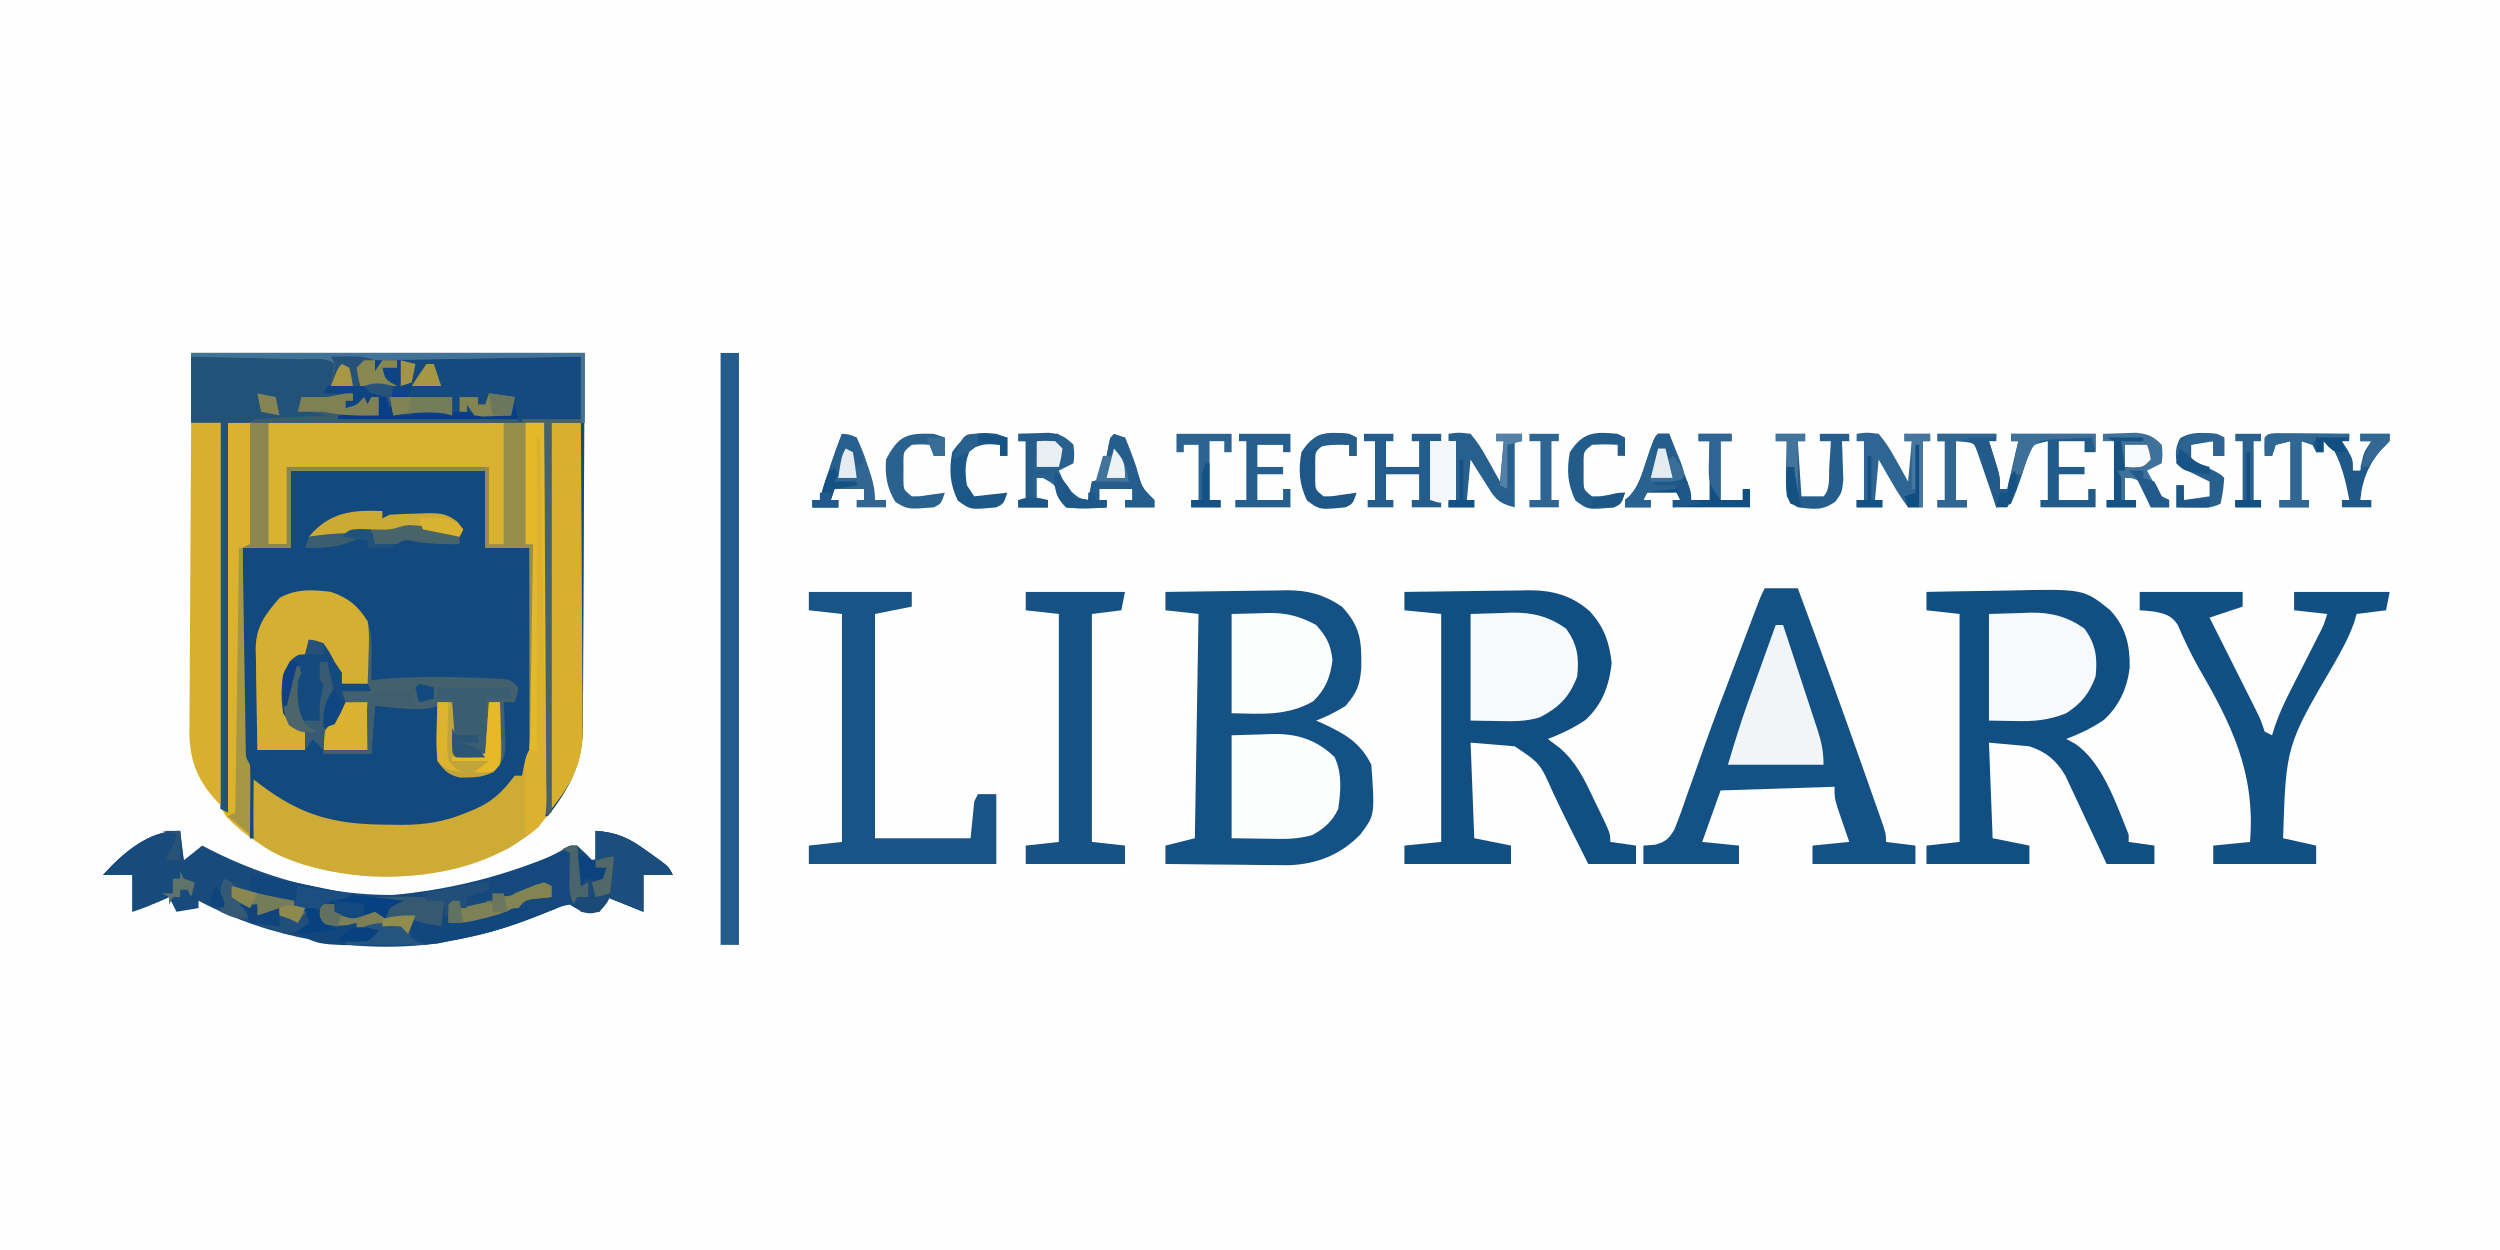 <?xml version="1.0" encoding="UTF-8"?>
<svg version="1.1" xmlns="http://www.w3.org/2000/svg" width="680" height="340">
<rect width="100%" height="100%" fill="#333333" stroke="none"/>
<path d="M0 0 C224.4 0 448.8 0 680 0 C680 112.2 680 224.4 680 340 C455.6 340 231.2 340 0 340 C0 227.8 0 115.6 0 0 Z " fill="#FEFEFE" transform="translate(0,0)"/>
<path d="M0 0 C35.31 0 70.62 0 107 0 C106.911 27.091 106.911 27.091 106.84 38.662 C106.792 46.549 106.747 54.437 106.729 62.324 C106.714 68.685 106.679 75.045 106.632 81.406 C106.617 83.83 106.609 86.253 106.608 88.677 C106.606 92.079 106.579 95.479 106.546 98.881 C106.553 100.375 106.553 100.375 106.561 101.899 C106.4 112.735 101.822 120.935 94.41 128.656 C82.173 139.943 64.865 142.984 48.754 142.383 C33.957 141.422 20.344 137.112 9.751 126.361 C6.719 122.273 6.943 118.39 7.092 113.453 C7.091 112.428 7.089 111.403 7.088 110.346 C7.094 106.979 7.156 103.616 7.219 100.25 C7.234 97.907 7.245 95.565 7.253 93.222 C7.284 87.073 7.362 80.925 7.451 74.777 C7.533 68.496 7.569 62.215 7.609 55.934 C7.695 43.622 7.831 31.311 8 19 C5.36 19 2.72 19 0 19 C0 12.73 0 6.46 0 0 Z " fill="#DAB22F" transform="translate(52,96)"/>
<path d="M0 0 C17.49 0 34.98 0 53 0 C53 6.93 53 13.86 53 21 C56.96 21 60.92 21 65 21 C65.045 28.346 65.082 35.691 65.104 43.037 C65.114 46.448 65.128 49.859 65.151 53.27 C65.177 57.194 65.186 61.119 65.195 65.043 C65.206 66.264 65.216 67.485 65.227 68.743 C65.227 69.884 65.227 71.025 65.227 72.2 C65.231 73.201 65.236 74.203 65.241 75.235 C64.986 78.167 64.227 80.34 63 83 C62.34 83 61.68 83 61 83 C60.794 83.557 60.587 84.114 60.375 84.688 C56.704 90.861 50.186 94.022 43.539 96.062 C38.142 97.368 32.778 97.343 27.25 97.312 C26.183 97.307 25.116 97.301 24.017 97.295 C10.628 97.089 0.661 94.661 -9 85 C-9.33 89.95 -9.66 94.9 -10 100 C-10.33 100 -10.66 100 -11 100 C-11.025 99.405 -11.05 98.809 -11.076 98.196 C-11.192 95.505 -11.315 92.815 -11.438 90.125 C-11.477 89.188 -11.516 88.251 -11.557 87.285 C-11.599 86.389 -11.64 85.493 -11.684 84.57 C-11.72 83.743 -11.757 82.915 -11.795 82.063 C-11.882 79.938 -11.882 79.938 -13 78 C-13.091 76.182 -13.118 74.361 -13.114 72.541 C-13.113 71.399 -13.113 70.258 -13.113 69.083 C-13.108 67.846 -13.103 66.61 -13.098 65.336 C-13.096 64.074 -13.095 62.811 -13.093 61.511 C-13.089 58.154 -13.08 54.797 -13.069 51.44 C-13.058 48.014 -13.054 44.589 -13.049 41.164 C-13.038 34.443 -13.021 27.721 -13 21 C-8.71 21 -4.42 21 0 21 C0 14.07 0 7.14 0 0 Z " fill="#12497F" transform="translate(79,128)"/>
<path d="M0 0 C35.31 0 70.62 0 107 0 C106.911 27.091 106.911 27.091 106.84 38.662 C106.792 46.549 106.747 54.437 106.729 62.324 C106.714 68.685 106.679 75.045 106.632 81.406 C106.617 83.83 106.609 86.253 106.608 88.677 C106.606 92.079 106.579 95.479 106.546 98.881 C106.553 100.375 106.553 100.375 106.561 101.899 C106.418 111.576 102.911 118.491 97 126 C96.67 126 96.34 126 96 126 C96 90.69 96 55.38 96 19 C67.62 19 39.24 19 10 19 C10 53.98 10 88.96 10 125 C9.34 124.67 8.68 124.34 8 124 C8 89.35 8 54.7 8 19 C5.36 19 2.72 19 0 19 C0 12.73 0 6.46 0 0 Z " fill="#144A7E" transform="translate(52,96)"/>
<path d="M0 0 C5.55 -0.099 11.1 -0.172 16.65 -0.22 C18.536 -0.24 20.421 -0.267 22.307 -0.302 C25.027 -0.351 27.748 -0.373 30.469 -0.391 C31.302 -0.411 32.136 -0.432 32.995 -0.453 C38.792 -0.455 43.163 0.73 48 4 C53.123 9.517 53.359 13.351 53.27 20.727 C52.881 25.445 52.08 27.38 49 31 C46.435 32.635 43.831 33.894 41 35 C41.675 35.303 42.351 35.606 43.047 35.918 C48.959 38.695 52.989 40.978 56 47 C56.983 60.689 56.983 60.689 53 66 C47.621 71.507 41.207 74.06 33.49 74.341 C31.929 74.34 30.369 74.324 28.809 74.293 C27.978 74.289 27.147 74.284 26.291 74.28 C23.673 74.263 21.056 74.226 18.438 74.188 C16.648 74.172 14.858 74.159 13.068 74.146 C8.712 74.114 4.356 74.062 0 74 C0 72.35 0 70.7 0 69 C3.96 68.01 3.96 68.01 8 67 C8.33 46.87 8.66 26.74 9 6 C6.03 5.67 3.06 5.34 0 5 C0 3.35 0 1.7 0 0 Z " fill="#145184" transform="translate(317,161)"/>
<path d="M0 0 C5.513 -0.125 11.026 -0.215 16.541 -0.275 C18.412 -0.3 20.284 -0.334 22.156 -0.377 C42.788 -0.845 42.788 -0.845 50 5 C54.224 9.568 55.366 14.469 55.277 20.523 C54.653 26.095 52.391 31.111 48.188 34.875 C44.829 37.114 41.76 38.571 38 40 C38.764 40.405 39.529 40.81 40.316 41.227 C47.884 46.228 51.678 57.896 55 66 C55 66.66 55 67.32 55 68 C57.31 68.33 59.62 68.66 62 69 C62 70.65 62 72.3 62 74 C57.71 74 53.42 74 49 74 C48.12 72.097 47.239 70.195 46.332 68.234 C45.465 66.383 44.593 64.533 43.72 62.684 C43.12 61.404 42.523 60.122 41.931 58.837 C41.077 56.985 40.206 55.14 39.332 53.297 C38.814 52.187 38.295 51.076 37.761 49.933 C35.257 45.762 32.607 43.536 28 42 C24.37 41.67 20.74 41.34 17 41 C17.33 49.58 17.66 58.16 18 67 C21.3 67.66 24.6 68.32 28 69 C28 70.65 28 72.3 28 74 C18.76 74 9.52 74 0 74 C0 72.35 0 70.7 0 69 C4.455 68.505 4.455 68.505 9 68 C9 47.54 9 27.08 9 6 C6.03 5.67 3.06 5.34 0 5 C0 3.35 0 1.7 0 0 Z " fill="#114F82" transform="translate(524,161)"/>
<path d="M0 0 C5.692 -0.099 11.384 -0.172 17.078 -0.22 C19.012 -0.24 20.946 -0.267 22.879 -0.302 C25.67 -0.351 28.459 -0.373 31.25 -0.391 C32.106 -0.411 32.961 -0.432 33.843 -0.453 C40.309 -0.456 45.633 0.965 50.528 5.377 C54.358 9.637 55.742 13.719 56.375 19.312 C55.765 25.311 53.781 30.786 49.188 34.875 C45.829 37.114 42.76 38.571 39 40 C40.043 40.779 41.086 41.557 42.16 42.359 C46.71 46.261 48.931 50.89 51.438 56.25 C51.883 57.16 52.328 58.07 52.787 59.008 C56 65.661 56 65.661 56 68 C58.31 68.33 60.62 68.66 63 69 C63 70.65 63 72.3 63 74 C58.71 74 54.42 74 50 74 C49.153 72.306 48.307 70.613 47.46 68.919 C46.732 67.464 46.002 66.01 45.27 64.558 C43.577 61.193 41.92 57.827 40.344 54.406 C36.881 46.591 36.881 46.591 30 42 C26.04 41.67 22.08 41.34 18 41 C18.33 49.58 18.66 58.16 19 67 C22.3 67.66 25.6 68.32 29 69 C29 70.65 29 72.3 29 74 C19.43 74 9.86 74 0 74 C0 72.35 0 70.7 0 69 C4.95 68.505 4.95 68.505 10 68 C10 47.54 10 27.08 10 6 C6.7 5.67 3.4 5.34 0 5 C0 3.35 0 1.7 0 0 Z " fill="#114F82" transform="translate(382,161)"/>
<path d="M0 0 C2.97 0 5.94 0 9 0 C14.888 15.877 20.679 31.787 26.309 47.757 C26.895 49.42 27.482 51.083 28.071 52.745 C28.898 55.084 29.721 57.424 30.543 59.766 C30.792 60.469 31.042 61.173 31.299 61.899 C33 66.77 33 66.77 33 69 C35.64 69.33 38.28 69.66 41 70 C41 71.65 41 73.3 41 75 C31.76 75 22.52 75 13 75 C13 73.35 13 71.7 13 70 C17.95 69.505 17.95 69.505 23 69 C22.711 68.169 22.422 67.337 22.125 66.48 C21.754 65.394 21.383 64.307 21 63.188 C20.629 62.109 20.258 61.03 19.875 59.918 C19 57 19 57 19 54 C3.655 54.495 3.655 54.495 -12 55 C-13.65 59.62 -15.3 64.24 -17 69 C-13.7 69.33 -10.4 69.66 -7 70 C-7 71.65 -7 73.3 -7 75 C-15.58 75 -24.16 75 -33 75 C-33 73.35 -33 71.7 -33 70 C-31.949 69.924 -30.899 69.848 -29.816 69.77 C-26.991 68.939 -26.161 68.266 -24.617 65.712 C-23.256 62.407 -22.078 59.075 -20.938 55.688 C-20.486 54.415 -20.032 53.143 -19.575 51.872 C-18.581 49.104 -17.6 46.332 -16.625 43.558 C-13.985 36.096 -11.141 28.709 -8.325 21.312 C-7.382 18.831 -6.444 16.348 -5.508 13.864 C-5.215 13.089 -4.922 12.313 -4.621 11.514 C-4.069 10.052 -3.517 8.59 -2.967 7.127 C-1.113 2.226 -1.113 2.226 0 0 Z " fill="#145184" transform="translate(480,160)"/>
<path d="M0 0 C0.33 2.64 0.66 5.28 1 8 C2.65 6.68 4.3 5.36 6 4 C7.042 4.531 8.083 5.062 9.156 5.609 C32.534 17.238 59.163 21.265 84.454 13.219 C91.949 10.692 99.251 8.169 106 4 C108 4 108 4 110.625 6.5 C111.801 7.737 111.801 7.737 113 9 C113 6.03 113 3.06 113 0 C118.829 0.423 122.215 1.991 126.875 5.438 C127.455 5.845 128.035 6.253 128.633 6.674 C132.845 9.69 132.845 9.69 134 12 C131.36 12 128.72 12 126 12 C126 15.3 126 18.6 126 22 C122.667 20.667 119.333 19.333 116 18 C115.34 19.32 114.68 20.64 114 22 C110.284 22.201 109.228 22.152 106 20 C104.06 20.321 104.06 20.321 102.043 21.23 C101.267 21.538 100.49 21.845 99.69 22.162 C98.864 22.5 98.038 22.839 97.188 23.188 C89.175 26.316 81.498 28.552 73 30 C72.096 30.183 71.193 30.366 70.262 30.555 C48.256 33.559 24.637 29.407 5 19 C5 19.66 5 20.32 5 21 C3.02 21.33 1.04 21.66 -1 22 C-1.66 20.68 -2.32 19.36 -3 18 C-4.093 18.474 -5.186 18.949 -6.312 19.438 C-8.535 20.402 -10.695 21.232 -13 22 C-13 18.7 -13 15.4 -13 12 C-15.64 12 -18.28 12 -21 12 C-15.475 5.94 -8.464 -0.223 0 0 Z " fill="#184A7B" transform="translate(49,226)"/>
<path d="M0 0 C3.96 0 7.92 0 12 0 C12.045 7.346 12.082 14.691 12.104 22.037 C12.114 25.448 12.128 28.859 12.151 32.27 C12.177 36.194 12.186 40.119 12.195 44.043 C12.206 45.264 12.216 46.485 12.227 47.743 C12.227 48.884 12.227 50.025 12.227 51.2 C12.231 52.201 12.236 53.203 12.241 54.235 C11.986 57.167 11.227 59.34 10 62 C9.34 62 8.68 62 8 62 C7.691 62.835 7.691 62.835 7.375 63.688 C3.704 69.861 -2.814 73.022 -9.461 75.062 C-14.858 76.368 -20.222 76.343 -25.75 76.312 C-26.817 76.307 -27.884 76.301 -28.983 76.295 C-42.372 76.089 -52.339 73.661 -62 64 C-62.33 68.95 -62.66 73.9 -63 79 C-63.33 79 -63.66 79 -64 79 C-64.196 75.188 -64.38 71.375 -64.562 67.562 C-64.647 65.93 -64.647 65.93 -64.732 64.264 C-64.781 63.229 -64.829 62.195 -64.879 61.129 C-64.926 60.171 -64.973 59.212 -65.022 58.225 C-65 56 -65 56 -64 55 C-63.937 52.816 -63.941 50.63 -63.973 48.445 C-63.985 47.095 -63.998 45.745 -64.01 44.395 C-64.035 42.259 -64.063 40.124 -64.096 37.989 C-64.126 35.933 -64.144 33.877 -64.16 31.82 C-64.185 29.968 -64.185 29.968 -64.211 28.079 C-64 25 -64 25 -62 22 C-62 32.89 -62 43.78 -62 55 C-57.71 55 -53.42 55 -49 55 C-49 53.35 -49 51.7 -49 50 C-49.619 49.732 -50.237 49.464 -50.875 49.188 C-53 48 -53 48 -55 45 C-55.693 39.797 -55.816 35.387 -53.125 30.812 C-51 29 -51 29 -49 29 C-48.67 27.68 -48.34 26.36 -48 25 C-46.188 25.188 -46.188 25.188 -44 26 C-42.375 28.375 -42.375 28.375 -41 31 C-40.34 31.99 -39.68 32.98 -39 34 C-39 34.99 -39 35.98 -39 37 C-36.69 37 -34.38 37 -32 37 C-31.67 37.66 -31.34 38.32 -31 39 C-33.64 39 -36.28 39 -39 39 C-38.67 39.99 -38.34 40.98 -38 42 C-39.362 45.178 -40.549 47.549 -43 50 C-43.33 51.98 -43.66 53.96 -44 56 C-39.71 56 -35.42 56 -31 56 C-31 51.38 -31 46.76 -31 42 C-25.06 42.33 -19.12 42.66 -13 43 C-12.688 50.312 -12.688 50.312 -12.612 52.603 C-12.457 55.424 -12.286 57.558 -10.734 59.957 C-8.544 61.274 -7.111 61.401 -4.562 61.375 C-3.801 61.383 -3.039 61.39 -2.254 61.398 C0.747 60.868 1.961 60.301 4 58 C4.457 55.154 4.695 52.664 4.75 49.812 C4.78 49.063 4.809 48.313 4.84 47.541 C4.91 45.695 4.957 43.847 5 42 C5.639 41.856 6.279 41.711 6.938 41.562 C8.975 41.19 8.975 41.19 10 40 C10.16 37.117 10.26 34.256 10.316 31.371 C10.348 30.075 10.348 30.075 10.379 28.752 C10.445 25.981 10.504 23.209 10.562 20.438 C10.606 18.563 10.649 16.689 10.693 14.814 C10.801 10.21 10.902 5.605 11 1 C7.37 1 3.74 1 0 1 C0 0.67 0 0.34 0 0 Z " fill="#12497F" transform="translate(132,149)"/>
<path d="M0 0 C4.759 1.644 7.196 3.845 10 8 C11.141 11.422 11.098 14.087 11.062 17.688 C11.053 18.867 11.044 20.046 11.035 21.262 C11.024 22.165 11.012 23.069 11 24 C12.224 23.874 12.224 23.874 13.473 23.746 C21.791 23.031 29.968 22.985 38.312 23.312 C39.333 23.347 40.353 23.382 41.405 23.418 C42.36 23.462 43.316 23.506 44.301 23.551 C45.158 23.589 46.016 23.626 46.9 23.665 C49 24 49 24 51 26 C50.625 28.125 50.625 28.125 50 30 C49.01 30 48.02 30 47 30 C47.058 31.109 47.116 32.217 47.176 33.359 C47.223 34.823 47.268 36.286 47.312 37.75 C47.354 38.48 47.396 39.209 47.439 39.961 C47.527 43.803 47.374 45.584 44.766 48.484 C42.014 49.992 40.533 50.543 37.438 50.5 C36.694 50.51 35.95 50.521 35.184 50.531 C32.008 49.759 30.888 48.664 29 46 C28.709 43.263 28.617 40.961 28.75 38.25 C28.768 37.553 28.786 36.855 28.805 36.137 C28.852 34.424 28.923 32.712 29 31 C28.479 31.174 27.958 31.348 27.422 31.527 C24.259 32.145 21.455 31.851 18.25 31.562 C15.156 31.284 15.156 31.284 12 31 C11.67 35.29 11.34 39.58 11 44 C6.71 44 2.42 44 -2 44 C-2 38 -2 38 -0.625 36.5 C-0.089 36.005 0.448 35.51 1 35 C2.53 31.106 2.53 31.106 3 27 C6.465 26.505 6.465 26.505 10 26 C8.907 25.959 7.814 25.918 6.688 25.875 C3 25 3 25 1.25 22.25 C0.838 21.177 0.425 20.105 0 19 C-1.389 16.182 -1.389 16.182 -3 14 C-3.99 14 -4.98 14 -6 14 C-6.33 14.99 -6.66 15.98 -7 17 C-7.846 17.66 -8.691 18.32 -9.562 19 C-12.739 22.91 -12.706 25.494 -12.508 30.414 C-11.786 34.089 -9.79 35.629 -7 38 C-7 39.65 -7 41.3 -7 43 C-11.29 43 -15.58 43 -20 43 C-20.099 38.41 -20.172 33.821 -20.22 29.23 C-20.24 27.671 -20.267 26.111 -20.302 24.552 C-20.351 22.303 -20.373 20.054 -20.391 17.805 C-20.411 17.114 -20.432 16.423 -20.453 15.711 C-20.456 9.484 -17.881 6.166 -13.938 1.625 C-9.395 -0.888 -5.074 -0.612 0 0 Z " fill="#42616D" transform="translate(90,161)"/>
<path d="M0 0 C1.65 0 3.3 0 5 0 C5.164 13.978 5.287 27.955 5.363 41.933 C5.399 48.424 5.449 54.914 5.528 61.405 C5.604 67.668 5.646 73.931 5.664 80.195 C5.677 82.585 5.702 84.975 5.74 87.364 C5.791 90.712 5.798 94.057 5.795 97.405 C5.832 98.887 5.832 98.887 5.871 100.4 C5.802 106.988 5.802 106.988 3.469 109.932 C1.714 111.462 -0.032 112.759 -2 114 C-2.762 114.508 -3.524 115.016 -4.309 115.539 C-21.873 124.499 -41.454 125.431 -60.289 120.219 C-65.153 118.621 -70.303 116.697 -74 113 C-74.073 110.303 -74.092 107.633 -74.062 104.938 C-74.058 104.179 -74.053 103.42 -74.049 102.639 C-74.037 100.759 -74.019 98.88 -74 97 C-73.504 97.387 -73.007 97.773 -72.496 98.172 C-60.91 107.053 -51.62 109.359 -36.938 109.312 C-35.913 109.329 -34.889 109.345 -33.834 109.361 C-27.33 109.365 -22.001 108.512 -16 106 C-15.256 105.689 -14.513 105.378 -13.746 105.057 C-8.791 102.899 -6.277 100.241 -3 96 C-2.34 96 -1.68 96 -1 96 C-0.856 95.216 -0.711 94.433 -0.562 93.625 C0 91 0 91 1 89 C1.119 87.213 1.177 85.423 1.205 83.632 C1.225 82.511 1.245 81.39 1.266 80.235 C1.282 79.021 1.299 77.806 1.316 76.555 C1.348 74.694 1.348 74.694 1.379 72.797 C1.434 69.499 1.484 66.201 1.532 62.903 C1.582 59.538 1.638 56.173 1.693 52.809 C1.801 46.206 1.902 39.603 2 33 C1.34 33 0.68 33 0 33 C0 22.11 0 11.22 0 0 Z " fill="#CEAB34" transform="translate(143,115)"/>
<path d="M0 0 C9.24 0 18.48 0 28 0 C28 1.32 28 2.64 28 4 C25.03 4.99 22.06 5.98 19 7 C19.628 8.249 19.628 8.249 20.269 9.523 C21.823 12.614 23.376 15.706 24.927 18.798 C25.598 20.136 26.27 21.474 26.943 22.811 C27.911 24.734 28.875 26.658 29.84 28.582 C30.712 30.318 30.712 30.318 31.601 32.089 C33 35 33 35 34 38 C34.99 38.495 34.99 38.495 36 39 C36.273 38.128 36.545 37.256 36.826 36.358 C37.942 33.165 39.253 30.281 40.785 27.27 C41.316 26.22 41.846 25.17 42.393 24.088 C42.944 23.007 43.495 21.926 44.062 20.812 C45.159 18.653 46.254 16.493 47.348 14.332 C47.832 13.38 48.317 12.429 48.817 11.448 C50.086 8.955 50.086 8.955 51 6 C48.03 5.67 45.06 5.34 42 5 C42 3.35 42 1.7 42 0 C50.58 0 59.16 0 68 0 C67.67 1.65 67.34 3.3 67 5 C64.36 5.33 61.72 5.66 59 6 C58.755 6.835 58.51 7.669 58.258 8.529 C56.827 12.477 54.944 15.904 52.867 19.539 C39.802 41.84 39.802 41.84 39 67 C41.97 67.66 44.94 68.32 48 69 C48 70.65 48 72.3 48 74 C38.76 74 29.52 74 20 74 C20 72.35 20 70.7 20 69 C24.95 68.505 24.95 68.505 30 68 C31.536 49.124 24.958 36.004 15.784 20.183 C13.722 16.503 11.96 12.735 10.291 8.863 C8.575 6.387 7.07 6.051 4.188 5.375 C2.796 5.207 1.4 5.067 0 5 C0 3.35 0 1.7 0 0 Z " fill="#125083" transform="translate(582,161)"/>
<path d="M0 0 C9.24 0 18.48 0 28 0 C28 1.32 28 2.64 28 4 C24.7 4.66 21.4 5.32 18 6 C18 26.13 18 46.26 18 67 C26.58 67 35.16 67 44 67 C44.495 62.05 44.495 62.05 45 57 C45.495 56.01 45.495 56.01 46 55 C47.65 55 49.3 55 51 55 C51 61.27 51 67.54 51 74 C34.17 74 17.34 74 0 74 C0 72.35 0 70.7 0 69 C4.455 68.505 4.455 68.505 9 68 C9 47.54 9 27.08 9 6 C6.03 5.67 3.06 5.34 0 5 C0 3.35 0 1.7 0 0 Z " fill="#185486" transform="translate(220,161)"/>
<path d="M0 0 C12.54 0 25.08 0 38 0 C40 4 40 4 40 7 C43.049 8.011 43.049 8.011 46 7 C48.333 6.96 50.667 6.957 53 7 C52.505 5.02 52.505 5.02 52 3 C53.32 3 54.64 3 56 3 C56 2.34 56 1.68 56 1 C53.114 1.398 52.178 1.79 50.25 4.062 C49.631 5.022 49.631 5.022 49 6 C49 5.34 49 4.68 49 4 C48.34 3.67 47.68 3.34 47 3 C47.99 3 48.98 3 50 3 C50 2.34 50 1.68 50 1 C48.68 0.67 47.36 0.34 46 0 C50.62 0 55.24 0 60 0 C59.01 0.33 58.02 0.66 57 1 C57.575 4.931 57.575 4.931 60 8 C59.67 8.99 59.34 9.98 59 11 C58.01 11 57.02 11 56 11 C55.67 12.32 55.34 13.64 55 15 C57.475 15.495 57.475 15.495 60 16 C60.33 15.34 60.66 14.68 61 14 C63.31 14.33 65.62 14.66 68 15 C68.33 14.34 68.66 13.68 69 13 C69.495 13.99 69.495 13.99 70 15 C71.624 15.081 73.25 15.139 74.875 15.188 C75.78 15.222 76.685 15.257 77.617 15.293 C78.404 15.196 79.19 15.1 80 15 C80.66 14.01 81.32 13.02 82 12 C82 13.32 82 14.64 82 16 C82.66 16 83.32 16 84 16 C84.33 14.68 84.66 13.36 85 12 C85 13.32 85 14.64 85 16 C85.66 16 86.32 16 87 16 C87.33 15.01 87.66 14.02 88 13 C88.495 14.98 88.495 14.98 89 17 C72.83 17 56.66 17 40 17 C40 16.67 40 16.34 40 16 C47.625 14.875 47.625 14.875 51 16 C51 14.35 51 12.7 51 11 C50.34 11 49.68 11 49 11 C48.67 11.99 48.34 12.98 48 14 C46 14 44 14 42 14 C42 13.34 42 12.68 42 12 C42.66 12 43.32 12 44 12 C44 11.34 44 10.68 44 10 C43.402 10.351 42.804 10.701 42.188 11.062 C40 12 40 12 37 11 C36.67 11.66 36.34 12.32 36 13 C35.381 12.835 34.763 12.67 34.125 12.5 C32.039 11.924 32.039 11.924 30 12 C30 12.66 30 13.32 30 14 C30.928 13.938 31.856 13.876 32.812 13.812 C36 14 36 14 39 17 C29.43 17.33 19.86 17.66 10 18 C10 52.98 10 87.96 10 124 C9.34 123.67 8.68 123.34 8 123 C8 88.35 8 53.7 8 18 C5.36 18 2.72 18 0 18 C0 12.06 0 6.12 0 0 Z " fill="#235279" transform="translate(52,97)"/>
<path d="M0 0 C21.12 0 42.24 0 64 0 C64 10.89 64 21.78 64 33 C62.68 33 61.36 33 60 33 C60 26.07 60 19.14 60 12 C41.85 12 23.7 12 5 12 C5 18.93 5 25.86 5 33 C3.35 33 1.7 33 0 33 C0 22.11 0 11.22 0 0 Z " fill="#D9B22F" transform="translate(73,115)"/>
<path d="M0 0 C5.829 0.423 9.215 1.991 13.875 5.438 C14.455 5.845 15.035 6.253 15.633 6.674 C19.845 9.69 19.845 9.69 21 12 C18.36 12 15.72 12 13 12 C13 15.3 13 18.6 13 22 C8 20 8 20 3 18 C2.34 19.32 1.68 20.64 1 22 C-2.716 22.201 -3.772 22.152 -7 20 C-9.258 20.452 -9.258 20.452 -11.562 21.438 C-13.941 22.371 -13.941 22.371 -16 23 C-16.66 22.67 -17.32 22.34 -18 22 C-18 21.34 -18 20.68 -18 20 C-19.241 20.373 -20.483 20.745 -21.762 21.129 C-23.403 21.607 -25.045 22.085 -26.688 22.562 C-27.504 22.809 -28.321 23.056 -29.162 23.311 C-36.815 25.51 -36.815 25.51 -41 24 C-41.33 23.67 -41.66 23.34 -42 23 C-42 23.99 -42 24.98 -42 26 C-43.176 25.753 -43.176 25.753 -44.375 25.5 C-46.882 24.938 -46.882 24.938 -49 25 C-50.625 26.458 -50.625 26.458 -52 28 C-52.33 27.34 -52.66 26.68 -53 26 C-56.96 26.33 -60.92 26.66 -65 27 C-65 26.34 -65 25.68 -65 25 C-65.722 25.186 -66.444 25.371 -67.188 25.562 C-70.128 26.02 -72.141 25.735 -75 25 C-75 23.68 -75 22.36 -75 21 C-73.68 20.67 -72.36 20.34 -71 20 C-71 20.66 -71 21.32 -71 22 C-66.31 23.117 -63.462 22.806 -59 21 C-58.34 21.66 -57.68 22.32 -57 23 C-56.01 22.01 -55.02 21.02 -54 20 C-56.64 19.67 -59.28 19.34 -62 19 C-62 18.67 -62 18.34 -62 18 C-61.118 17.941 -61.118 17.941 -60.219 17.88 C-42.119 16.602 -26.722 13.052 -10 6 C-8.335 5.33 -6.669 4.661 -5 4 C-3.35 5.65 -1.7 7.3 0 9 C0 6.03 0 3.06 0 0 Z " fill="#15497D" transform="translate(162,226)"/>
<path d="M0 0 C8.91 0 17.82 0 27 0 C26.67 1.65 26.34 3.3 26 5 C23.36 5.33 20.72 5.66 18 6 C18 26.46 18 46.92 18 68 C20.97 68.33 23.94 68.66 27 69 C27 70.65 27 72.3 27 74 C18.09 74 9.18 74 0 74 C0 72.35 0 70.7 0 69 C4.455 68.505 4.455 68.505 9 68 C9 47.54 9 27.08 9 6 C6.03 5.67 3.06 5.34 0 5 C0 3.35 0 1.7 0 0 Z " fill="#165284" transform="translate(279,161)"/>
<path d="M0 0 C1.65 0 3.3 0 5 0 C5 53.13 5 106.26 5 161 C3.35 161 1.7 161 0 161 C0 107.87 0 54.74 0 0 Z " fill="#245D8C" transform="translate(196,96)"/>
<path d="M0 0 C2.64 0 5.28 0 8 0 C8.093 11.709 8.164 23.419 8.207 35.128 C8.228 40.566 8.256 46.004 8.302 51.442 C8.345 56.694 8.369 61.945 8.38 67.198 C8.387 69.197 8.401 71.196 8.423 73.196 C8.452 76.006 8.456 78.815 8.454 81.625 C8.476 82.853 8.476 82.853 8.498 84.105 C8.437 92.714 5.327 98.341 0 105 C0 70.35 0 35.7 0 0 Z " fill="#D8B02D" transform="translate(150,115)"/>
<path d="M0 0 C2.64 0 5.28 0 8 0 C8 34.32 8 68.64 8 104 C2.118 98.118 -0.439 92.435 -0.498 84.105 C-0.483 83.287 -0.469 82.468 -0.454 81.625 C-0.455 80.736 -0.455 79.847 -0.456 78.931 C-0.453 76.025 -0.422 73.121 -0.391 70.215 C-0.383 68.187 -0.377 66.16 -0.373 64.133 C-0.358 58.821 -0.319 53.51 -0.275 48.198 C-0.234 42.768 -0.215 37.338 -0.195 31.908 C-0.153 21.272 -0.084 10.636 0 0 Z " fill="#D8B02D" transform="translate(52,115)"/>
<path d="M0 0 C2.805 -0.083 5.61 -0.165 8.5 -0.25 C9.8 -0.305 9.8 -0.305 11.127 -0.36 C16.841 -0.441 21.286 0.663 26 4 C29.051 8.29 29.557 11.804 29 17 C27.256 21.681 25.18 24.278 21 27 C16.323 28.925 12.114 29.25 7.125 29.125 C4.774 29.084 2.422 29.043 0 29 C0 19.43 0 9.86 0 0 Z " fill="#F7F9FA" transform="translate(541,167)"/>
<path d="M0 0 C2.805 -0.083 5.61 -0.165 8.5 -0.25 C9.8 -0.305 9.8 -0.305 11.127 -0.36 C16.841 -0.441 21.286 0.663 26 4 C29.051 8.29 29.557 11.804 29 17 C26.955 22.488 24.035 25.441 18.855 28.102 C15.111 29.28 11.564 29.214 7.688 29.125 C3.882 29.063 3.882 29.063 0 29 C0 19.43 0 9.86 0 0 Z " fill="#F7F9FB" transform="translate(400,167)"/>
<path d="M0 0 C2.805 -0.083 5.61 -0.165 8.5 -0.25 C9.8 -0.305 9.8 -0.305 11.127 -0.36 C17.851 -0.455 23.051 1.179 27.969 5.883 C30.131 10.321 29.684 15.216 29 20 C27.432 23.381 25.219 25.326 21.938 27.141 C17.676 28.387 13.599 28.21 9.188 28.125 C6.156 28.084 3.124 28.043 0 28 C0 18.76 0 9.52 0 0 Z " fill="#FCFDFD" transform="translate(335,200)"/>
<path d="M0 0 C4.774 1.649 7.311 3.743 10 8 C10.473 10.958 10.38 13.827 10.25 16.812 C10.232 17.601 10.214 18.389 10.195 19.201 C10.148 21.135 10.077 23.067 10 25 C7.69 25 5.38 25 3 25 C2.567 24.113 2.134 23.226 1.688 22.312 C-0.458 18.037 -0.458 18.037 -3 14 C-3.99 14 -4.98 14 -6 14 C-6.33 14.99 -6.66 15.98 -7 17 C-7.846 17.66 -8.691 18.32 -9.562 19 C-12.739 22.91 -12.706 25.494 -12.508 30.414 C-11.786 34.089 -9.79 35.629 -7 38 C-7 39.65 -7 41.3 -7 43 C-11.29 43 -15.58 43 -20 43 C-20.099 38.41 -20.172 33.821 -20.22 29.23 C-20.24 27.671 -20.267 26.111 -20.302 24.552 C-20.351 22.303 -20.373 20.054 -20.391 17.805 C-20.411 17.114 -20.432 16.423 -20.453 15.711 C-20.456 9.484 -17.881 6.166 -13.938 1.625 C-9.395 -0.888 -5.074 -0.612 0 0 Z " fill="#D5AF31" transform="translate(90,161)"/>
<path d="M0 0 C2.496 -0.062 4.991 -0.124 7.562 -0.188 C8.334 -0.215 9.106 -0.242 9.901 -0.27 C15.008 -0.331 18.475 0.596 23 3 C25.869 6.237 26.9 8.203 27.438 12.5 C26.855 17.163 25.6 20.455 22.188 23.75 C15.009 27.852 8.046 27.152 0 27 C0 18.09 0 9.18 0 0 Z " fill="#FBFCFC" transform="translate(335,167)"/>
<path d="M0 0 C1.65 0 3.3 0 5 0 C5 10.89 5 21.78 5 33 C6.65 33 8.3 33 10 33 C10 26.07 10 19.14 10 12 C28.15 12 46.3 12 65 12 C65 18.93 65 25.86 65 33 C66.32 33 67.64 33 69 33 C69 22.11 69 11.22 69 0 C70.98 0 72.96 0 75 0 C75 10.89 75 21.78 75 33 C75.66 33 76.32 33 77 33 C77 51.48 77 69.96 77 89 C76.67 89 76.34 89 76 89 C76 70.85 76 52.7 76 34 C72.04 34 68.08 34 64 34 C64 27.07 64 20.14 64 13 C46.51 13 29.02 13 11 13 C11 19.93 11 26.86 11 34 C6.71 34 2.42 34 -2 34 C-1.01 33.505 -1.01 33.505 0 33 C0 22.11 0 11.22 0 0 Z " fill="#988E4B" transform="translate(68,115)"/>
<path d="M0 0 C0.66 0 1.32 0 2 0 C3.574 4.766 5.14 9.535 6.7 14.307 C7.231 15.929 7.765 17.551 8.3 19.172 C9.07 21.503 9.833 23.837 10.594 26.172 C10.834 26.895 11.075 27.618 11.323 28.363 C12.431 31.785 13 34.361 13 38 C4.42 38 -4.16 38 -13 38 C-11.261 32.202 -9.56 26.568 -7.52 20.898 C-7.078 19.667 -6.637 18.436 -6.182 17.168 C-5.725 15.904 -5.269 14.639 -4.812 13.375 C-4.344 12.072 -3.876 10.768 -3.408 9.465 C-2.274 6.309 -1.138 3.154 0 0 Z " fill="#F2F5F8" transform="translate(483,170)"/>
<path d="M0 0 C7.608 0.958 15.075 2.612 22.576 4.184 C29.042 5.507 35.417 6.505 42 7 C41.361 7.268 40.721 7.536 40.062 7.812 C37.669 8.887 37.669 8.887 37 12 C36.01 11.34 35.02 10.68 34 10 C33.051 10.33 32.102 10.66 31.125 11 C28 12 28 12 25.125 11.125 C24.424 10.754 23.723 10.383 23 10 C23 9.34 23 8.68 23 8 C21.02 8.99 21.02 8.99 19 10 C19.33 10.99 19.66 11.98 20 13 C22.015 13.733 22.015 13.733 24 14 C24.33 13.34 24.66 12.68 25 12 C25 12.66 25 13.32 25 14 C26.32 13.67 27.64 13.34 29 13 C29 13.66 29 14.32 29 15 C30.196 14.67 31.392 14.34 32.625 14 C36.158 13.107 39.341 12.817 43 13 C43 13.66 43 14.32 43 15 C43.99 13.02 44.98 11.04 46 9 C46.248 9.639 46.495 10.279 46.75 10.938 C47.816 13.187 47.816 13.187 50.125 13.75 C50.744 13.832 51.362 13.915 52 14 C51.505 11.525 51.505 11.525 51 9 C51.66 8.67 52.32 8.34 53 8 C53.495 9.98 53.495 9.98 54 12 C59.943 11.521 65.176 10.499 70.836 8.621 C73 8 73 8 76 8 C76 8.66 76 9.32 76 10 C76.99 10.495 76.99 10.495 78 11 C70.214 14.534 62.388 16.44 54 18 C53.091 18.188 52.182 18.376 51.246 18.57 C46.599 19.185 41.996 19.191 37.312 19.188 C36.332 19.187 35.352 19.186 34.343 19.185 C18.071 19.047 18.071 19.047 12 15 C13.32 14.34 14.64 13.68 16 13 C15.67 11.68 15.34 10.36 15 9 C14.01 9 13.02 9 12 9 C12 8.34 12 7.68 12 7 C11.301 6.939 10.603 6.879 9.883 6.816 C8.973 6.733 8.063 6.649 7.125 6.562 C6.22 6.481 5.315 6.4 4.383 6.316 C2 6 2 6 0 5 C0 3.35 0 1.7 0 0 Z " fill="#12477E" transform="translate(68,238)"/>
<path d="M0 0 C35.31 0 70.62 0 107 0 C107 6.27 107 12.54 107 19 C104.03 19 101.06 19 98 19 C98 53.98 98 88.96 98 125 C97.01 125.495 97.01 125.495 96 126 C96 90.69 96 55.38 96 19 C94.02 19 92.04 19 90 19 C90 18.67 90 18.34 90 18 C95.28 18 100.56 18 106 18 C106 12.39 106 6.78 106 1 C87.52 1.33 69.04 1.66 50 2 C50 2.99 50 3.98 50 5 C50.66 4.01 51.32 3.02 52 2 C53.32 2 54.64 2 56 2 C56 2.66 56 3.32 56 4 C54.68 4 53.36 4 52 4 C52.752 7.278 52.752 7.278 56 9 C50 9 44 9 38 9 C38.186 8.031 38.371 7.061 38.562 6.062 C38.707 5.052 38.851 4.041 39 3 C36.918 0.918 32.466 1.742 29.59 1.684 C28.748 1.663 27.906 1.642 27.038 1.621 C24.338 1.555 21.638 1.496 18.938 1.438 C17.111 1.394 15.285 1.351 13.459 1.307 C8.973 1.199 4.486 1.098 0 1 C0 0.67 0 0.34 0 0 Z " fill="#46636C" transform="translate(52,96)"/>
<path d="M0 0 C1.65 0 3.3 0 5 0 C5.117 14.012 5.205 28.024 5.259 42.037 C5.285 48.543 5.321 55.049 5.377 61.556 C5.431 67.832 5.461 74.108 5.474 80.385 C5.484 82.782 5.502 85.179 5.529 87.576 C5.565 90.928 5.57 94.279 5.568 97.632 C5.586 98.627 5.604 99.623 5.622 100.648 C5.571 107.403 5.571 107.403 2.465 110.648 C1.651 111.094 0.838 111.54 0 112 C-0.029 108.542 -0.047 105.083 -0.062 101.625 C-0.071 100.64 -0.079 99.655 -0.088 98.641 C-0.091 97.7 -0.094 96.759 -0.098 95.789 C-0.103 94.92 -0.108 94.05 -0.114 93.155 C0 91 0 91 1 89 C1.119 87.213 1.177 85.423 1.205 83.632 C1.225 82.511 1.245 81.39 1.266 80.235 C1.282 79.021 1.299 77.806 1.316 76.555 C1.337 75.315 1.358 74.074 1.379 72.797 C1.434 69.499 1.484 66.201 1.532 62.903 C1.582 59.538 1.638 56.173 1.693 52.809 C1.801 46.206 1.902 39.603 2 33 C1.34 33 0.68 33 0 33 C0 22.11 0 11.22 0 0 Z " fill="#E5B82A" transform="translate(143,115)"/>
<path d="M0 0 C5.28 0 10.56 0 16 0 C16 0.66 16 1.32 16 2 C15.34 2 14.68 2 14 2 C14.217 2.687 14.433 3.374 14.656 4.082 C14.935 4.983 15.213 5.884 15.5 6.812 C15.778 7.706 16.057 8.599 16.344 9.52 C17 12 17 12 17 15 C17.66 15 18.32 15 19 15 C19.133 14.397 19.266 13.793 19.402 13.172 C19.579 12.373 19.756 11.573 19.938 10.75 C20.199 9.567 20.199 9.567 20.465 8.359 C20.948 6.231 21.462 4.115 22 2 C21.34 2 20.68 2 20 2 C20 1.34 20 0.68 20 0 C27.59 0 35.18 0 43 0 C43 1.65 43 3.3 43 5 C42.01 5 41.02 5 40 5 C40 4.01 40 3.02 40 2 C37.69 2 35.38 2 33 2 C33 4.31 33 6.62 33 9 C35.31 9 37.62 9 40 9 C40 9.66 40 10.32 40 11 C37.69 11 35.38 11 33 11 C33 13.31 33 15.62 33 18 C35.64 18 38.28 18 41 18 C41 17.01 41 16.02 41 15 C41.66 15 42.32 15 43 15 C43 16.65 43 18.3 43 20 C38.05 20 33.1 20 28 20 C28 19.34 28 18.68 28 18 C28.66 18 29.32 18 30 18 C30 12.72 30 7.44 30 2 C28.68 2.33 27.36 2.66 26 3 C24.821 5.688 23.871 8.214 23 11 C22.129 13.786 21.179 16.312 20 19 C17.902 19.723 17.902 19.723 16 20 C15.625 18.784 15.25 17.569 14.863 16.316 C14.347 14.731 13.83 13.147 13.312 11.562 C13.068 10.76 12.824 9.958 12.572 9.131 C12.318 8.367 12.063 7.603 11.801 6.816 C11.576 6.109 11.35 5.402 11.118 4.674 C9.857 2.359 9.857 2.359 5 2 C5 7.28 5 12.56 5 18 C5.99 18 6.98 18 8 18 C8 18.66 8 19.32 8 20 C5.36 20 2.72 20 0 20 C0 19.34 0 18.68 0 18 C0.66 18 1.32 18 2 18 C2 12.72 2 7.44 2 2 C1.34 2 0.68 2 0 2 C0 1.34 0 0.68 0 0 Z " fill="#215B8A" transform="translate(527,118)"/>
<path d="M0 0 C1.812 0.188 1.812 0.188 4 1 C5.625 3.375 5.625 3.375 7 6 C7.99 7.485 7.99 7.485 9 9 C9 9.99 9 10.98 9 12 C11.31 12 13.62 12 16 12 C16.33 12.66 16.66 13.32 17 14 C14.36 14 11.72 14 9 14 C9.33 14.99 9.66 15.98 10 17 C8.638 20.178 7.451 22.549 5 25 C4.352 27.571 4.352 27.571 4 30 C3.01 29.01 2.02 28.02 1 27 C0.34 27.99 -0.32 28.98 -1 30 C-1 28.35 -1 26.7 -1 25 C-1.619 24.732 -2.237 24.464 -2.875 24.188 C-5 23 -5 23 -7 20 C-7.693 14.797 -7.816 10.387 -5.125 5.812 C-3 4 -3 4 -1 4 C-0.67 2.68 -0.34 1.36 0 0 Z " fill="#154A7F" transform="translate(84,174)"/>
<path d="M0 0 C1.749 -0.081 3.5 -0.139 5.25 -0.188 C6.225 -0.222 7.199 -0.257 8.203 -0.293 C11.412 0.043 12.735 0.735 15 3 C15.25 5.688 15.25 5.688 15 8 C13.02 8.99 13.02 8.99 11 10 C13.184 14.932 13.184 14.932 17.25 17.938 C17.828 17.958 18.405 17.979 19 18 C19.33 16.35 19.66 14.7 20 13 C23.694 11.769 26.206 12.356 30 13 C29.01 10.69 28.02 8.38 27 6 C26.01 6 25.02 6 24 6 C24.33 4.35 24.66 2.7 25 1 C26.32 1 27.64 1 29 1 C29.41 2.143 29.82 3.287 30.242 4.465 C30.786 5.956 31.33 7.447 31.875 8.938 C32.144 9.692 32.414 10.447 32.691 11.225 C33.916 15.351 33.916 15.351 37 18 C37 18.66 37 19.32 37 20 C34.36 20 31.72 20 29 20 C29 19.34 29 18.68 29 18 C29.66 18 30.32 18 31 18 C31 17.01 31 16.02 31 15 C28.03 15 25.06 15 22 15 C22 15.99 22 16.98 22 18 C22.66 18 23.32 18 24 18 C24 18.66 24 19.32 24 20 C20.37 20 16.74 20 13 20 C12.422 18.866 11.845 17.731 11.25 16.562 C9.645 13.627 9.645 13.627 6.75 12.062 C6.173 12.042 5.595 12.021 5 12 C5 13.98 5 15.96 5 18 C5.99 18 6.98 18 8 18 C8 18.66 8 19.32 8 20 C5.36 20 2.72 20 0 20 C0 19.34 0 18.68 0 18 C0.66 18 1.32 18 2 18 C2 12.72 2 7.44 2 2 C1.34 2 0.68 2 0 2 C0 1.34 0 0.68 0 0 Z " fill="#29618E" transform="translate(277,118)"/>
<path d="M0 0 C0.228 1.986 0.456 3.971 0.684 5.957 C0.972 8.194 0.972 8.194 2 11 C1.67 11.66 1.34 12.32 1 13 C1.99 13.33 2.98 13.66 4 14 C3.67 15.32 3.34 16.64 3 18 C2.67 17.34 2.34 16.68 2 16 C1.34 16 0.68 16 0 16 C0 16.66 0 17.32 0 18 C-0.66 18 -1.32 18 -2 18 C-2.33 18.66 -2.66 19.32 -3 20 C-3 19.34 -3 18.68 -3 18 C-4.093 18.474 -5.186 18.949 -6.312 19.438 C-8.535 20.402 -10.695 21.232 -13 22 C-13 18.7 -13 15.4 -13 12 C-15.64 12 -18.28 12 -21 12 C-15.475 5.94 -8.464 -0.223 0 0 Z " fill="#174B7B" transform="translate(49,226)"/>
<path d="M0 0 C0.99 0 1.98 0 3 0 C4.004 2.624 5.003 5.249 6 7.875 C6.286 8.621 6.572 9.368 6.867 10.137 C9 15.773 9 15.773 9 18 C10.65 18 12.3 18 14 18 C14 12.72 14 7.44 14 2 C13.01 2 12.02 2 11 2 C11 1.34 11 0.68 11 0 C13.97 0 16.94 0 20 0 C20 0.66 20 1.32 20 2 C19.01 2 18.02 2 17 2 C17 7.28 17 12.56 17 18 C18.98 18 20.96 18 23 18 C23 17.01 23 16.02 23 15 C23.66 15 24.32 15 25 15 C25 16.65 25 18.3 25 20 C18.07 20 11.14 20 4 20 C4 19.34 4 18.68 4 18 C4.66 18 5.32 18 6 18 C5.67 17.34 5.34 16.68 5 16 C2.36 16 -0.28 16 -3 16 C-3.33 16.66 -3.66 17.32 -4 18 C-3.34 18 -2.68 18 -2 18 C-2 18.66 -2 19.32 -2 20 C-4.31 20 -6.62 20 -9 20 C-9 19.34 -9 18.68 -9 18 C-8.559 17.611 -8.118 17.221 -7.664 16.82 C-5.285 14.218 -4.452 11.165 -3.375 7.875 C-1.105 1.105 -1.105 1.105 0 0 Z " fill="#125083" transform="translate(451,118)"/>
<path d="M0 0 C1.65 0 3.3 0 5 0 C5 10.89 5 21.78 5 33 C6.65 33 8.3 33 10 33 C10 26.07 10 19.14 10 12 C27.82 12 45.64 12 64 12 C64 12.33 64 12.66 64 13 C46.51 13 29.02 13 11 13 C11 19.93 11 26.86 11 34 C6.71 34 2.42 34 -2 34 C-1.01 33.505 -1.01 33.505 0 33 C0 22.11 0 11.22 0 0 Z " fill="#8B8750" transform="translate(68,115)"/>
<path d="M0 0 C0.916 0.005 1.833 0.01 2.777 0.016 C3.766 0.019 4.756 0.022 5.775 0.026 C6.816 0.034 7.857 0.042 8.929 0.051 C10.497 0.058 10.497 0.058 12.095 0.065 C14.686 0.077 17.276 0.093 19.867 0.114 C19.867 0.774 19.867 1.434 19.867 2.114 C19.207 2.114 18.547 2.114 17.867 2.114 C18.362 2.877 18.857 3.64 19.367 4.426 C20.867 7.114 20.867 7.114 20.867 10.114 C21.527 10.114 22.187 10.114 22.867 10.114 C22.991 9.35 23.114 8.587 23.242 7.801 C23.867 5.114 23.867 5.114 25.867 2.114 C24.877 2.114 23.887 2.114 22.867 2.114 C22.867 1.454 22.867 0.794 22.867 0.114 C25.507 0.114 28.147 0.114 30.867 0.114 C30.867 0.774 30.867 1.434 30.867 2.114 C30.248 2.701 30.248 2.701 29.617 3.301 C25.458 7.609 23.443 12.213 22.867 18.114 C23.857 18.114 24.847 18.114 25.867 18.114 C25.867 18.774 25.867 19.434 25.867 20.114 C23.227 20.114 20.587 20.114 17.867 20.114 C17.867 19.454 17.867 18.794 17.867 18.114 C18.527 18.114 19.187 18.114 19.867 18.114 C18.846 12.707 17.735 7.894 14.867 3.114 C14.207 2.784 13.547 2.454 12.867 2.114 C12.867 3.104 12.867 4.094 12.867 5.114 C12.207 5.114 11.547 5.114 10.867 5.114 C10.537 4.454 10.207 3.794 9.867 3.114 C8.877 2.784 7.887 2.454 6.867 2.114 C6.867 7.394 6.867 12.674 6.867 18.114 C7.527 18.114 8.187 18.114 8.867 18.114 C8.867 18.774 8.867 19.434 8.867 20.114 C6.227 20.114 3.587 20.114 0.867 20.114 C0.867 19.454 0.867 18.794 0.867 18.114 C1.857 18.114 2.847 18.114 3.867 18.114 C3.867 12.834 3.867 7.554 3.867 2.114 C2.547 2.444 1.227 2.774 -0.133 3.114 C-0.463 4.104 -0.793 5.094 -1.133 6.114 C-1.793 6.114 -2.453 6.114 -3.133 6.114 C-3.176 4.447 -3.174 2.78 -3.133 1.114 C-2.133 0.114 -2.133 0.114 0 0 Z " fill="#1F5989" transform="translate(619.133,117.886)"/>
<path d="M0 0 C4.62 0 9.24 0 14 0 C13.01 0.33 12.02 0.66 11 1 C11.575 4.931 11.575 4.931 14 8 C13.67 8.99 13.34 9.98 13 11 C12.01 11 11.02 11 10 11 C9.67 12.32 9.34 13.64 9 15 C11.475 15.495 11.475 15.495 14 16 C14.33 15.34 14.66 14.68 15 14 C17.31 14.33 19.62 14.66 22 15 C22.33 14.34 22.66 13.68 23 13 C23.495 13.99 23.495 13.99 24 15 C25.624 15.081 27.25 15.139 28.875 15.188 C29.78 15.222 30.685 15.257 31.617 15.293 C32.404 15.196 33.19 15.1 34 15 C34.66 14.01 35.32 13.02 36 12 C36 13.32 36 14.64 36 16 C36.66 16 37.32 16 38 16 C38.33 14.68 38.66 13.36 39 12 C39 13.32 39 14.64 39 16 C39.66 16 40.32 16 41 16 C41.33 15.01 41.66 14.02 42 13 C42.495 14.98 42.495 14.98 43 17 C26.83 17 10.66 17 -6 17 C-6 16.67 -6 16.34 -6 16 C1.625 14.875 1.625 14.875 5 16 C5 14.35 5 12.7 5 11 C4.34 11 3.68 11 3 11 C2.67 11.99 2.34 12.98 2 14 C0 14 -2 14 -4 14 C-4 13.34 -4 12.68 -4 12 C-3.34 12 -2.68 12 -2 12 C-2 11.34 -2 10.68 -2 10 C-3.98 10.99 -3.98 10.99 -6 12 C-6 11.34 -6 10.68 -6 10 C-7.32 10 -8.64 10 -10 10 C-9.67 9.34 -9.34 8.68 -9 8 C-3.65 6.837 1.548 7 7 7 C6.67 5.68 6.34 4.36 6 3 C7.32 3 8.64 3 10 3 C10 2.34 10 1.68 10 1 C7.114 1.398 6.178 1.79 4.25 4.062 C3.837 4.702 3.425 5.341 3 6 C3 5.34 3 4.68 3 4 C2.34 3.67 1.68 3.34 1 3 C1.99 3 2.98 3 4 3 C4 2.34 4 1.68 4 1 C2.68 0.67 1.36 0.34 0 0 Z " fill="#0E4384" transform="translate(98,97)"/>
<path d="M0 0 C35.31 0 70.62 0 107 0 C107 6.27 107 12.54 107 19 C106.67 19 106.34 19 106 19 C106 13.06 106 7.12 106 1 C87.52 1.33 69.04 1.66 50 2 C50 2.99 50 3.98 50 5 C50.66 4.01 51.32 3.02 52 2 C53.32 2 54.64 2 56 2 C56 2.66 56 3.32 56 4 C54.68 4 53.36 4 52 4 C52.752 7.278 52.752 7.278 56 9 C50 9 44 9 38 9 C38.186 8.031 38.371 7.061 38.562 6.062 C38.707 5.052 38.851 4.041 39 3 C36.918 0.918 32.466 1.742 29.59 1.684 C28.748 1.663 27.906 1.642 27.038 1.621 C24.338 1.555 21.638 1.496 18.938 1.438 C17.111 1.394 15.285 1.351 13.459 1.307 C8.973 1.199 4.486 1.098 0 1 C0 0.67 0 0.34 0 0 Z " fill="#437299" transform="translate(52,96)"/>
<path d="M0 0 C5.829 0.423 9.215 1.991 13.875 5.438 C14.455 5.845 15.035 6.253 15.633 6.674 C19.845 9.69 19.845 9.69 21 12 C18.36 12 15.72 12 13 12 C13 15.3 13 18.6 13 22 C9.897 20.793 6.988 19.494 4 18 C4 14.7 4 11.4 4 8 C2.68 8 1.36 8 0 8 C0 5.36 0 2.72 0 0 Z " fill="#1B4D7D" transform="translate(162,226)"/>
<path d="M0 0 C1.916 -0.081 3.833 -0.139 5.75 -0.188 C7.351 -0.24 7.351 -0.24 8.984 -0.293 C12.329 0.032 13.665 0.621 16 3 C16.25 5.688 16.25 5.688 16 8 C14.02 8.99 14.02 8.99 12 10 C12.619 11.134 13.238 12.269 13.875 13.438 C14.223 14.076 14.571 14.714 14.93 15.371 C15.914 17.166 15.914 17.166 18 18 C18 18.66 18 19.32 18 20 C16.35 20 14.7 20 13 20 C12.588 18.866 12.175 17.731 11.75 16.562 C10.433 12.905 10.433 12.905 7.812 12.062 C7.214 12.042 6.616 12.021 6 12 C6 13.98 6 15.96 6 18 C6.99 18 7.98 18 9 18 C9 18.66 9 19.32 9 20 C6.36 20 3.72 20 1 20 C1 19.34 1 18.68 1 18 C1.66 18 2.32 18 3 18 C3 12.72 3 7.44 3 2 C2.01 2 1.02 2 0 2 C0 1.34 0 0.68 0 0 Z " fill="#40719A" transform="translate(572,118)"/>
<path d="M0 0 C6.6 0 13.2 0 20 0 C20 0.99 20 1.98 20 3 C17.69 3 15.38 3 13 3 C13 8.28 13 13.56 13 19 C10.36 19 7.72 19 5 19 C4 18 4 18 3.902 14.621 C3.909 13.227 3.921 11.832 3.938 10.438 C3.942 9.727 3.947 9.016 3.951 8.283 C3.963 6.522 3.981 4.761 4 3 C2.68 3 1.36 3 0 3 C0 2.01 0 1.02 0 0 Z " fill="#395D71" transform="translate(119,187)"/>
<path d="M0 0 C2.727 -0.406 2.727 -0.406 6 0 C7.819 2.214 9.05 4.021 10.375 6.5 C10.729 7.12 11.084 7.74 11.449 8.379 C12.32 9.908 13.163 11.453 14 13 C14.33 9.37 14.66 5.74 15 2 C14.34 2 13.68 2 13 2 C13 1.34 13 0.68 13 0 C15.31 0 17.62 0 20 0 C20 0.66 20 1.32 20 2 C19.34 2 18.68 2 18 2 C18 7.94 18 13.88 18 20 C16.68 20 15.36 20 14 20 C12.372 17.838 11.063 15.84 9.75 13.5 C9.205 12.57 9.205 12.57 8.648 11.621 C7.752 10.088 6.874 8.545 6 7 C5.67 10.63 5.34 14.26 5 18 C5.66 18 6.32 18 7 18 C7 18.66 7 19.32 7 20 C4.69 20 2.38 20 0 20 C0 19.34 0 18.68 0 18 C0.66 18 1.32 18 2 18 C2 12.72 2 7.44 2 2 C1.34 2 0.68 2 0 2 C0 1.34 0 0.68 0 0 Z " fill="#2F6592" transform="translate(505,118)"/>
<path d="M0 0 C2.727 -0.406 2.727 -0.406 6 0 C7.819 2.214 9.05 4.021 10.375 6.5 C10.729 7.12 11.084 7.74 11.449 8.379 C12.32 9.908 13.163 11.453 14 13 C14.33 9.37 14.66 5.74 15 2 C14.34 2 13.68 2 13 2 C13 1.34 13 0.68 13 0 C15.31 0 17.62 0 20 0 C20 0.66 20 1.32 20 2 C19.34 2 18.68 2 18 2 C18 7.94 18 13.88 18 20 C12.954 18.739 12.465 17.237 9.75 12.938 C9.044 11.833 8.337 10.728 7.609 9.59 C7.078 8.735 6.547 7.881 6 7 C5.67 10.63 5.34 14.26 5 18 C5.66 18 6.32 18 7 18 C7 18.66 7 19.32 7 20 C4.69 20 2.38 20 0 20 C0 19.34 0 18.68 0 18 C0.66 18 1.32 18 2 18 C2 12.72 2 7.44 2 2 C1.34 2 0.68 2 0 2 C0 1.34 0 0.68 0 0 Z " fill="#275F8D" transform="translate(394,118)"/>
<path d="M0 0 C1.242 0.621 2.474 1.263 3.688 1.938 C8.567 4.18 13.711 5.226 19 6 C19 6.66 19 7.32 19 8 C19.99 8 20.98 8 22 8 C22.66 9.65 23.32 11.3 24 13 C17.64 15.578 13.848 14.506 7.562 12.125 C6.736 11.83 5.909 11.535 5.057 11.23 C3.031 10.505 1.015 9.755 -1 9 C-1.125 2.25 -1.125 2.25 0 0 Z " fill="#214F7C" transform="translate(61,239)"/>
<path d="M0 0 C2.64 0 5.28 0 8 0 C8 0.66 8 1.32 8 2 C7.34 2 6.68 2 6 2 C6 4.31 6 6.62 6 9 C8.97 9 11.94 9 15 9 C15 6.69 15 4.38 15 2 C14.34 2 13.68 2 13 2 C13 1.34 13 0.68 13 0 C15.64 0 18.28 0 21 0 C21 0.66 21 1.32 21 2 C20.01 2 19.02 2 18 2 C18 7.28 18 12.56 18 18 C18.99 18 19.98 18 21 18 C21 18.66 21 19.32 21 20 C18.36 20 15.72 20 13 20 C13 19.34 13 18.68 13 18 C13.66 18 14.32 18 15 18 C15 15.69 15 13.38 15 11 C12.03 11 9.06 11 6 11 C6 13.31 6 15.62 6 18 C6.66 18 7.32 18 8 18 C8 18.66 8 19.32 8 20 C5.69 20 3.38 20 1 20 C1 19.34 1 18.68 1 18 C1.66 18 2.32 18 3 18 C3 12.72 3 7.44 3 2 C2.01 2 1.02 2 0 2 C0 1.34 0 0.68 0 0 Z " fill="#245D8C" transform="translate(371,118)"/>
<path d="M0 0 C1.32 0 2.64 0 4 0 C4.33 4.62 4.66 9.24 5 14 C7.64 14 10.28 14 13 14 C13.33 9.38 13.66 4.76 14 0 C14.99 0 15.98 0 17 0 C17.108 2.772 17.187 5.54 17.25 8.312 C17.3 9.491 17.3 9.491 17.352 10.693 C17.45 16.477 17.45 16.477 15.266 19.016 C12.836 20.071 11.144 20.433 8.5 20.438 C7.747 20.457 6.994 20.476 6.219 20.496 C2.979 19.772 1.898 18.723 0 16 C-0.291 13.106 -0.382 10.621 -0.25 7.75 C-0.232 7.005 -0.214 6.26 -0.195 5.492 C-0.148 3.661 -0.077 1.83 0 0 Z " fill="#C1A43A" transform="translate(119,191)"/>
<path d="M0 0 C1.828 0.07 1.828 0.07 4 1 C5.136 3.338 5.972 5.422 6.75 7.875 C6.97 8.513 7.191 9.151 7.418 9.809 C8.376 12.659 9 14.974 9 18 C9.99 18 10.98 18 12 18 C12 18.66 12 19.32 12 20 C9.36 20 6.72 20 4 20 C4 19.34 4 18.68 4 18 C4.66 18 5.32 18 6 18 C6 17.01 6 16.02 6 15 C3.03 15 0.06 15 -3 15 C-3 15.99 -3 16.98 -3 18 C-2.34 18 -1.68 18 -1 18 C-1 18.66 -1 19.32 -1 20 C-3.31 20 -5.62 20 -8 20 C-8 19.34 -8 18.68 -8 18 C-7.34 18 -6.68 18 -6 18 C-5.818 17.371 -5.636 16.742 -5.449 16.094 C-3.844 10.629 -2.064 5.308 0 0 Z " fill="#316693" transform="translate(229,118)"/>
<path d="M0 0 C0.33 0 0.66 0 1 0 C1.246 13.49 1.466 26.981 1.65 40.472 C1.737 46.737 1.833 53.001 1.95 59.265 C2.063 65.307 2.151 71.35 2.222 77.394 C2.254 79.701 2.294 82.009 2.343 84.317 C2.411 87.544 2.447 90.771 2.476 93.999 C2.503 94.957 2.53 95.915 2.559 96.902 C2.57 103.408 2.57 103.408 -0.53 106.625 C-1.345 107.079 -2.16 107.533 -3 108 C-3.029 104.542 -3.047 101.083 -3.062 97.625 C-3.071 96.64 -3.079 95.655 -3.088 94.641 C-3.091 93.7 -3.094 92.759 -3.098 91.789 C-3.103 90.92 -3.108 90.05 -3.114 89.155 C-3 87 -3 87 -2 85 C-1.34 85 -0.68 85 0 85 C0 56.95 0 28.9 0 0 Z " fill="#DBB22F" transform="translate(146,119)"/>
<path d="M0 0 C0 0.66 0 1.32 0 2 C0.66 1.67 1.32 1.34 2 1 C4.641 0.823 7.232 0.723 9.875 0.688 C10.596 0.658 11.316 0.629 12.059 0.6 C15.735 0.556 17.6 0.678 20.508 3.02 C21 3.673 21.493 4.327 22 5 C21.67 5.66 21.34 6.32 21 7 C20.022 6.783 20.022 6.783 19.023 6.562 C14.301 5.559 9.858 4.626 5 5 C4.67 5.33 4.34 5.66 4 6 C0.729 6.073 -2.53 5.996 -5.801 5.938 C-8.484 5.99 -10.454 6.294 -13 7 C-15.333 7.039 -17.667 7.045 -20 7 C-14.374 0.319 -8.313 -0.346 0 0 Z " fill="#CCAB35" transform="translate(104,139)"/>
<path d="M0 0 C1.625 2 1.625 2 3 4 C6.465 3.505 6.465 3.505 10 3 C9.358 14.402 9.358 14.402 6 18 C3.5 18.562 3.5 18.562 1 18 C-1.356 15.644 -1.968 14.332 -2.293 10.984 C-2.241 9.383 -2.241 9.383 -2.188 7.75 C-2.147 6.134 -2.147 6.134 -2.105 4.484 C-2.071 3.665 -2.036 2.845 -2 2 C-2.66 1.67 -3.32 1.34 -4 1 C-2 0 -2 0 0 0 Z " fill="#1B4978" transform="translate(157,230)"/>
<path d="M0 0 C0 0.66 0 1.32 0 2 C-0.66 2 -1.32 2 -2 2 C-2 2.66 -2 3.32 -2 4 C1.075 3.224 1.075 3.224 3 1 C3.33 1.66 3.66 2.32 4 3 C4.33 2.34 4.66 1.68 5 1 C5.66 1 6.32 1 7 1 C7 2.65 7 4.3 7 6 C19.54 6.33 32.08 6.66 45 7 C45 7.33 45 7.66 45 8 C21.24 8 -2.52 8 -27 8 C-27 7.67 -27 7.34 -27 7 C-17.1 6.505 -17.1 6.505 -7 6 C-11.64 4.902 -11.64 4.902 -15 5 C-14.67 3.68 -14.34 2.36 -14 1 C-11.667 1 -9.333 1 -7 1 C-6.175 0.835 -5.35 0.67 -4.5 0.5 C-2 0 -2 0 0 0 Z " fill="#375B71" transform="translate(96,107)"/>
<path d="M0 0 C0.99 0.33 1.98 0.66 3 1 C4.15 3.668 5.14 6.255 6.062 9 C7.428 14.357 7.428 14.357 11 18 C11 18.66 11 19.32 11 20 C8.36 20 5.72 20 3 20 C3 19.34 3 18.68 3 18 C3.66 18 4.32 18 5 18 C5 17.01 5 16.02 5 15 C2.03 15 -0.94 15 -4 15 C-4 15.99 -4 16.98 -4 18 C-3.34 18 -2.68 18 -2 18 C-2 18.66 -2 19.32 -2 20 C-5.708 20.283 -9.3 20.437 -13 20 C-15.649 17.351 -15.942 15.875 -16.188 12.188 C-16.126 11.466 -16.064 10.744 -16 10 C-12.125 14.75 -12.125 14.75 -11 17 C-8.975 17.652 -8.975 17.652 -7 18 C-6.67 16.35 -6.34 14.7 -6 13 C-2.306 11.769 0.206 12.356 4 13 C3.01 10.69 2.02 8.38 1 6 C0.01 6 -0.98 6 -2 6 C-1.125 1.125 -1.125 1.125 0 0 Z " fill="#255E8D" transform="translate(303,118)"/>
<path d="M0 0 C2.64 0 5.28 0 8 0 C8 0.66 8 1.32 8 2 C7.34 2 6.68 2 6 2 C6.33 6.95 6.66 11.9 7 17 C8.98 17 10.96 17 13 17 C14.941 15.059 14.399 11.527 14.562 8.938 C14.646 7.647 14.73 6.357 14.816 5.027 C14.877 4.028 14.938 3.029 15 2 C14.01 2 13.02 2 12 2 C12 1.34 12 0.68 12 0 C14.64 0 17.28 0 20 0 C20 0.66 20 1.32 20 2 C19.34 2 18.68 2 18 2 C18.046 2.964 18.093 3.928 18.141 4.922 C18.195 6.817 18.195 6.817 18.25 8.75 C18.296 10.003 18.343 11.256 18.391 12.547 C18 16 18 16 16.238 18.426 C12.59 20.991 10.388 20.488 6 20 C4.266 18.953 4.266 18.953 3 17 C2.783 14.35 2.716 11.949 2.812 9.312 C2.833 8.26 2.833 8.26 2.854 7.186 C2.889 5.457 2.943 3.728 3 2 C2.01 2 1.02 2 0 2 C0 1.34 0 0.68 0 0 Z " fill="#255E8D" transform="translate(483,118)"/>
<path d="M0 0 C4.62 0 9.24 0 14 0 C14 1.65 14 3.3 14 5 C13.34 5 12.68 5 12 5 C12 4.34 12 3.68 12 3 C9.69 3 7.38 3 5 3 C5 4.98 5 6.96 5 9 C7.31 9 9.62 9 12 9 C12 9.66 12 10.32 12 11 C9.69 11 7.38 11 5 11 C5 13.31 5 15.62 5 18 C7.31 18 9.62 18 12 18 C12 17.01 12 16.02 12 15 C12.66 15 13.32 15 14 15 C14 16.65 14 18.3 14 20 C9.05 20 4.1 20 -1 20 C-1 19.34 -1 18.68 -1 18 C-0.01 18 0.98 18 2 18 C2 12.72 2 7.44 2 2 C1.34 2 0.68 2 0 2 C0 1.34 0 0.68 0 0 Z " fill="#265E8D" transform="translate(337,118)"/>
<path d="M0 0 C0.33 0 0.66 0 1 0 C1.01 0.71 1.021 1.419 1.031 2.15 C1.129 8.831 1.232 15.512 1.339 22.192 C1.395 25.627 1.448 29.061 1.497 32.496 C1.554 36.443 1.619 40.389 1.684 44.336 C1.7 45.572 1.717 46.809 1.734 48.083 C1.754 49.224 1.774 50.365 1.795 51.541 C1.81 52.549 1.826 53.557 1.842 54.596 C1.845 57.013 1.845 57.013 3 59 C3.083 60.448 3.107 61.901 3.098 63.352 C3.094 64.202 3.091 65.053 3.088 65.93 C3.08 66.819 3.071 67.709 3.062 68.625 C3.058 69.522 3.053 70.419 3.049 71.344 C3.037 73.563 3.021 75.781 3 78 C1.02 76.35 -0.96 74.7 -3 73 C-2.01 72.505 -2.01 72.505 -1 72 C-0.67 48.24 -0.34 24.48 0 0 Z " fill="#A79644" transform="translate(65,149)"/>
<path d="M0 0 C0.99 0 1.98 0 3 0 C3.671 1.623 4.337 3.249 5 4.875 C5.557 6.232 5.557 6.232 6.125 7.617 C7 10 7 10 7 12 C6.34 12.66 5.68 13.32 5 14 C5 14.33 5 14.66 5 15 C1.924 15.293 1.924 15.293 -1.152 15.586 C-1.762 15.723 -2.372 15.859 -3 16 C-3.33 16.66 -3.66 17.32 -4 18 C-3.34 18 -2.68 18 -2 18 C-2 18.66 -2 19.32 -2 20 C-4.31 20 -6.62 20 -9 20 C-9 19.34 -9 18.68 -9 18 C-8.559 17.611 -8.118 17.221 -7.664 16.82 C-5.285 14.218 -4.452 11.165 -3.375 7.875 C-1.105 1.105 -1.105 1.105 0 0 Z " fill="#29618F" transform="translate(451,118)"/>
<path d="M0 0 C2.31 0 4.62 0 7 0 C7 4.29 7 8.58 7 13 C3.04 13 -0.92 13 -5 13 C-5 8 -5 8 -3.625 6.5 C-3.089 6.005 -2.553 5.51 -2 5 C-0.81 2.401 -0.81 2.401 0 0 Z " fill="#DAB22F" transform="translate(93,191)"/>
<path d="M0 0 C0.66 0.33 1.32 0.66 2 1 C2 2.65 2 4.3 2 6 C1.01 6 0.02 6 -1 6 C-1 4.68 -1 3.36 -1 2 C-2.98 2.33 -4.96 2.66 -7 3 C-7 4.32 -7 5.64 -7 7 C-6.434 7.277 -5.868 7.554 -5.285 7.84 C-4.552 8.202 -3.818 8.564 -3.062 8.938 C-1.966 9.477 -1.966 9.477 -0.848 10.027 C1 11 1 11 2 12 C1.688 15.5 1.688 15.5 1 19 C-1.525 20.262 -3.312 20.099 -6.125 20.062 C-7.035 20.053 -7.945 20.044 -8.883 20.035 C-9.931 20.018 -9.931 20.018 -11 20 C-11 18.02 -11 16.04 -11 14 C-10.34 14 -9.68 14 -9 14 C-9 15.32 -9 16.64 -9 18 C-5.535 17.505 -5.535 17.505 -2 17 C-2 15.68 -2 14.36 -2 13 C-2.566 12.723 -3.132 12.446 -3.715 12.16 C-4.448 11.798 -5.182 11.436 -5.938 11.062 C-7.034 10.523 -7.034 10.523 -8.152 9.973 C-10 9 -10 9 -11 8 C-11.284 5.3 -11.325 3.589 -10 1.188 C-6.713 -0.764 -3.779 -0.24 0 0 Z " fill="#275F8D" transform="translate(603,118)"/>
<path d="M0 0 C0.99 0.33 1.98 0.66 3 1 C3 2.65 3 4.3 3 6 C2.01 6 1.02 6 0 6 C-0.33 5.01 -0.66 4.02 -1 3 C-3.416 2.833 -3.416 2.833 -6 3 C-8.221 4.806 -8.221 4.806 -8.266 7.312 C-8.26 8.199 -8.255 9.086 -8.25 10 C-8.255 10.887 -8.26 11.774 -8.266 12.688 C-8.221 15.194 -8.221 15.194 -6 17 C-3.779 17.023 -3.779 17.023 -1.375 16.625 C-0.558 16.514 0.26 16.403 1.102 16.289 C1.728 16.194 2.355 16.098 3 16 C2 19 2 19 0 20 C-7.038 20.568 -7.038 20.568 -10.438 18.562 C-12.716 14.826 -13.339 11.36 -13 7 C-9.549 0.336 -7.261 -0.255 0 0 Z " fill="#29618F" transform="translate(254,118)"/>
<path d="M0 0 C2.31 0 4.62 0 7 0 C7 5.28 7 10.56 7 16 C3 17 3 17 0 16 C0 10.72 0 5.44 0 0 Z " fill="#F4F7F9" transform="translate(389,120)"/>
<path d="M0 0 C0.916 0.005 1.833 0.01 2.777 0.016 C3.766 0.019 4.756 0.022 5.775 0.026 C6.816 0.034 7.857 0.042 8.929 0.051 C10.497 0.058 10.497 0.058 12.095 0.065 C14.686 0.077 17.276 0.093 19.867 0.114 C19.867 0.444 19.867 0.774 19.867 1.114 C16.897 1.114 13.927 1.114 10.867 1.114 C10.537 1.774 10.207 2.434 9.867 3.114 C8.877 2.784 7.887 2.454 6.867 2.114 C6.867 7.394 6.867 12.674 6.867 18.114 C7.527 18.114 8.187 18.114 8.867 18.114 C8.867 18.774 8.867 19.434 8.867 20.114 C6.227 20.114 3.587 20.114 0.867 20.114 C0.867 19.454 0.867 18.794 0.867 18.114 C1.857 18.114 2.847 18.114 3.867 18.114 C3.867 12.834 3.867 7.554 3.867 2.114 C2.547 2.444 1.227 2.774 -0.133 3.114 C-0.463 4.104 -0.793 5.094 -1.133 6.114 C-1.793 6.114 -2.453 6.114 -3.133 6.114 C-3.176 4.447 -3.174 2.78 -3.133 1.114 C-2.133 0.114 -2.133 0.114 0 0 Z " fill="#316793" transform="translate(619.133,117.886)"/>
<path d="M0 0 C4.95 0 9.9 0 15 0 C15 1.65 15 3.3 15 5 C14.34 5 13.68 5 13 5 C13 4.01 13 3.02 13 2 C11.68 2 10.36 2 9 2 C9 7.28 9 12.56 9 18 C9.99 18 10.98 18 12 18 C12 18.66 12 19.32 12 20 C9.36 20 6.72 20 4 20 C4 19.34 4 18.68 4 18 C4.66 18 5.32 18 6 18 C6 13.05 6 8.1 6 3 C4.68 3 3.36 3 2 3 C2 3.66 2 4.32 2 5 C1.34 5 0.68 5 0 5 C0 3.35 0 1.7 0 0 Z " fill="#2D6390" transform="translate(320,118)"/>
<path d="M0 0 C0.66 0.33 1.32 0.66 2 1 C2 2.65 2 4.3 2 6 C1.34 6 0.68 6 0 6 C0 5.01 0 4.02 0 3 C-3.417 2.833 -3.417 2.833 -7 3 C-9.221 4.806 -9.221 4.806 -9.266 7.312 C-9.26 8.199 -9.255 9.086 -9.25 10 C-9.258 11.33 -9.258 11.33 -9.266 12.688 C-9.221 15.194 -9.221 15.194 -7 17 C-4.779 17.023 -4.779 17.023 -2.375 16.625 C-1.558 16.514 -0.74 16.403 0.102 16.289 C0.728 16.194 1.355 16.098 2 16 C1 19 1 19 -1 20 C-8.086 20.686 -8.086 20.686 -11.5 18.125 C-13.632 13.684 -13.896 9.836 -13 5 C-9.419 -0.596 -6.137 -0.604 0 0 Z " fill="#1C5788" transform="translate(367,118)"/>
<path d="M0 0 C0.66 0.33 1.32 0.66 2 1 C2 2.65 2 4.3 2 6 C1.34 6 0.68 6 0 6 C0 5.01 0 4.02 0 3 C-3.417 2.833 -3.417 2.833 -7 3 C-9.221 4.806 -9.221 4.806 -9.266 7.312 C-9.26 8.199 -9.255 9.086 -9.25 10 C-9.258 11.33 -9.258 11.33 -9.266 12.688 C-9.221 15.194 -9.221 15.194 -7 17 C-4.779 17.023 -4.779 17.023 -2.375 16.625 C-1.558 16.514 -0.74 16.403 0.102 16.289 C0.728 16.194 1.355 16.098 2 16 C1 19 1 19 -1 20 C-8.086 20.686 -8.086 20.686 -11.5 18.125 C-13.632 13.684 -13.896 9.836 -13 5 C-9.419 -0.596 -6.137 -0.604 0 0 Z " fill="#225C8B" transform="translate(440,118)"/>
<path d="M0 0 C0.99 0.33 1.98 0.66 3 1 C3 2.65 3 4.3 3 6 C2.34 6 1.68 6 1 6 C1 5.01 1 4.02 1 3 C-3.088 2.691 -3.088 2.691 -6.875 4 C-8.646 7.149 -8.548 10.47 -8 14 C-7.01 15.485 -7.01 15.485 -6 17 C-3.03 16.67 -0.06 16.34 3 16 C2 19 2 19 0 20 C-7.086 20.686 -7.086 20.686 -10.5 18.125 C-12.63 13.688 -12.903 9.832 -12 5 C-8.659 -0.063 -5.89 -0.654 0 0 Z " fill="#1B5787" transform="translate(271,118)"/>
<path d="M0 0 C0.66 0.33 1.32 0.66 2 1 C2 1.99 2 2.98 2 4 C0.948 4.103 -0.104 4.206 -1.188 4.312 C-4.902 4.746 -4.902 4.746 -7.359 6.438 C-10.253 8.15 -12.8 8.908 -16.062 9.688 C-17.596 10.065 -17.596 10.065 -19.16 10.449 C-22 11 -22 11 -26 11 C-26 9.35 -26 7.7 -26 6 C-25.01 5.67 -24.02 5.34 -23 5 C-23 5.66 -23 6.32 -23 7 C-20.03 6.34 -17.06 5.68 -14 5 C-14 4.34 -14 3.68 -14 3 C-13.446 3.206 -12.891 3.413 -12.32 3.625 C-9.261 4.119 -7.674 3.27 -4.875 2 C-2.242 0.812 -2.242 0.812 0 0 Z " fill="#7E8156" transform="translate(148,240)"/>
<path d="M0 0 C0.66 0 1.32 0 2 0 C2.39 1.6 2.762 3.206 3.125 4.812 C3.334 5.706 3.543 6.599 3.758 7.52 C4 10 4 10 2 13 C1.542 15.739 1.542 15.739 1.375 18.688 C1.3 19.681 1.225 20.675 1.148 21.699 C1.099 22.458 1.05 23.218 1 24 C0.01 23.01 -0.98 22.02 -2 21 C-2.66 21.99 -3.32 22.98 -4 24 C-4 22.35 -4 20.7 -4 19 C-4.619 18.773 -5.237 18.546 -5.875 18.312 C-8 17 -8 17 -9.375 14.938 C-10.264 10.76 -9.594 6.959 -8 3 C-7.01 2.34 -6.02 1.68 -5 1 C-5.165 1.516 -5.33 2.031 -5.5 2.562 C-6.426 7.077 -6.41 11.594 -5 16 C-3.35 16 -1.7 16 0 16 C-0.021 15.278 -0.041 14.556 -0.062 13.812 C0 11 0 11 0.562 8.25 C0.779 7.136 0.779 7.136 1 6 C0.67 5.67 0.34 5.34 0 5 C-0.041 3.334 -0.043 1.666 0 0 Z " fill="#365B72" transform="translate(87,180)"/>
<path d="M0 0 C8.571 -0.143 8.571 -0.143 12 1 C12 1.99 12 2.98 12 4 C12.66 3.01 13.32 2.02 14 1 C15.32 1 16.64 1 18 1 C18 1.66 18 2.32 18 3 C16.68 3 15.36 3 14 3 C14.752 6.278 14.752 6.278 18 8 C12 8 6 8 0 8 C0.186 7.051 0.371 6.103 0.562 5.125 C1.287 2.101 1.287 2.101 0 0 Z " fill="#265279" transform="translate(90,97)"/>
<path d="M0 0 C0.66 0 1.32 0 2 0 C2.34 0.959 2.34 0.959 2.688 1.938 C3.853 4.272 3.853 4.272 6.625 4.75 C7.409 4.832 8.193 4.915 9 5 C9.33 4.34 9.66 3.68 10 3 C12.31 3.33 14.62 3.66 17 4 C17.33 3.34 17.66 2.68 18 2 C18.33 2.66 18.66 3.32 19 4 C20.624 4.081 22.25 4.139 23.875 4.188 C24.78 4.222 25.685 4.257 26.617 4.293 C27.404 4.196 28.19 4.1 29 4 C29.66 3.01 30.32 2.02 31 1 C31 2.32 31 3.64 31 5 C31.66 5 32.32 5 33 5 C33.33 3.68 33.66 2.36 34 1 C34 2.32 34 3.64 34 5 C34.66 5 35.32 5 36 5 C36.33 4.01 36.66 3.02 37 2 C37.495 3.98 37.495 3.98 38 6 C21.83 6 5.66 6 -11 6 C-11 5.67 -11 5.34 -11 5 C-3.375 3.875 -3.375 3.875 0 5 C0 3.35 0 1.7 0 0 Z " fill="#083E88" transform="translate(103,108)"/>
<path d="M0 0 C5.28 0 10.56 0 16 0 C16 0.33 16 0.66 16 1 C10.555 1.495 10.555 1.495 5 2 C5 7.28 5 12.56 5 18 C5.99 18 6.98 18 8 18 C8 18.66 8 19.32 8 20 C5.36 20 2.72 20 0 20 C0 19.34 0 18.68 0 18 C0.66 18 1.32 18 2 18 C2 12.72 2 7.44 2 2 C1.34 2 0.68 2 0 2 C0 1.34 0 0.68 0 0 Z " fill="#306692" transform="translate(527,118)"/>
<path d="M0 0 C0.99 0 1.98 0 3 0 C3 0.66 3 1.32 3 2 C7.69 3.117 10.538 2.806 15 1 C15.33 1.66 15.66 2.32 16 3 C18.97 3 21.94 3 25 3 C24.34 4.65 23.68 6.3 23 8 C22.34 7.34 21.68 6.68 21 6 C18.093 5.978 18.093 5.978 14.875 6.375 C13.779 6.486 12.684 6.597 11.555 6.711 C10.712 6.806 9.869 6.902 9 7 C9 6.34 9 5.68 9 5 C8.278 5.186 7.556 5.371 6.812 5.562 C3.872 6.02 1.859 5.735 -1 5 C-1 1 -1 1 0 0 Z " fill="#7D8056" transform="translate(88,246)"/>
<path d="M0 0 C1.32 0.33 2.64 0.66 4 1 C4.66 3.31 5.32 5.62 6 8 C5.01 8.33 4.02 8.66 3 9 C2.67 7.68 2.34 6.36 2 5 C0.68 7.64 -0.64 10.28 -2 13 C-0.02 13 1.96 13 4 13 C4 13.33 4 13.66 4 14 C2.02 14.33 0.04 14.66 -2 15 C-2.33 15.99 -2.66 16.98 -3 18 C-2.34 18 -1.68 18 -1 18 C-1 18.66 -1 19.32 -1 20 C-3.31 20 -5.62 20 -8 20 C-8 19.34 -8 18.68 -8 18 C-7.34 18 -6.68 18 -6 18 C-5.818 17.371 -5.636 16.742 -5.449 16.094 C-3.844 10.629 -2.064 5.308 0 0 Z " fill="#275F8E" transform="translate(229,118)"/>
<path d="M0 0 C2.563 -0.027 5.125 -0.047 7.688 -0.062 C8.409 -0.071 9.13 -0.079 9.873 -0.088 C13.716 -0.105 17.266 0.065 21 1 C20.67 3.31 20.34 5.62 20 8 C15.29 7.084 15.29 7.084 13.062 6.438 C10.353 5.863 7.76 5.937 5 6 C5.33 5.01 5.66 4.02 6 3 C6.66 2.67 7.32 2.34 8 2 C5.36 1.67 2.72 1.34 0 1 C0 0.67 0 0.34 0 0 Z " fill="#345970" transform="translate(100,244)"/>
<path d="M0 0 C2.64 0 5.28 0 8 0 C7.01 0.495 7.01 0.495 6 1 C6.217 1.687 6.433 2.374 6.656 3.082 C6.935 3.983 7.213 4.884 7.5 5.812 C7.778 6.706 8.057 7.599 8.344 8.52 C9 11 9 11 9 14 C9.66 14 10.32 14 11 14 C11.124 13.361 11.248 12.721 11.375 12.062 C11.581 11.382 11.787 10.701 12 10 C12.66 9.67 13.32 9.34 14 9 C13.34 11.97 12.68 14.94 12 18 C10.68 18.33 9.36 18.66 8 19 C7.59 17.796 7.18 16.592 6.758 15.352 C6.214 13.776 5.67 12.2 5.125 10.625 C4.856 9.831 4.586 9.037 4.309 8.219 C4.044 7.458 3.78 6.698 3.508 5.914 C3.267 5.212 3.026 4.511 2.778 3.788 C2.042 1.797 2.042 1.797 0 0 Z " fill="#225B8A" transform="translate(535,119)"/>
<path d="M0 0 C2.64 0 5.28 0 8 0 C8 0.66 8 1.32 8 2 C7.34 2 6.68 2 6 2 C6 7.28 6 12.56 6 18 C6.66 18 7.32 18 8 18 C8 18.66 8 19.32 8 20 C5.36 20 2.72 20 0 20 C0 19.34 0 18.68 0 18 C0.99 18 1.98 18 3 18 C3 12.72 3 7.44 3 2 C2.01 2 1.02 2 0 2 C0 1.34 0 0.68 0 0 Z " fill="#2F6591" transform="translate(416,118)"/>
<path d="M0 0 C-0.639 0.268 -1.279 0.536 -1.938 0.812 C-4.331 1.887 -4.331 1.887 -5 5 C-5.99 4.34 -6.98 3.68 -8 3 C-9.423 3.495 -9.423 3.495 -10.875 4 C-14 5 -14 5 -16.875 4.125 C-17.576 3.754 -18.277 3.382 -19 3 C-19 2.34 -19 1.68 -19 1 C-20.32 0.67 -21.64 0.34 -23 0 C-15.783 -2.406 -7.429 -0.885 0 0 Z " fill="#074183" transform="translate(110,245)"/>
<path d="M0 0 C3.63 0 7.26 0 11 0 C11 0.66 11 1.32 11 2 C9.02 2.33 7.04 2.66 5 3 C4.67 5.31 4.34 7.62 4 10 C5.65 10 7.3 10 9 10 C9 10.33 9 10.66 9 11 C7.35 11 5.7 11 4 11 C4 13.31 4 15.62 4 18 C5.32 18 6.64 18 8 18 C8 18.66 8 19.32 8 20 C5.36 20 2.72 20 0 20 C0 19.34 0 18.68 0 18 C0.66 18 1.32 18 2 18 C2 12.72 2 7.44 2 2 C1.34 2 0.68 2 0 2 C0 1.34 0 0.68 0 0 Z " fill="#245D8C" transform="translate(277,118)"/>
<path d="M0 0 C2.31 0 4.62 0 7 0 C7 0.66 7 1.32 7 2 C6.34 2 5.68 2 5 2 C5 7.28 5 12.56 5 18 C5.66 18 6.32 18 7 18 C7 18.66 7 19.32 7 20 C4.69 20 2.38 20 0 20 C0 19.34 0 18.68 0 18 C0.66 18 1.32 18 2 18 C2 12.72 2 7.44 2 2 C1.34 2 0.68 2 0 2 C0 1.34 0 0.68 0 0 Z " fill="#2A618F" transform="translate(608,118)"/>
<path d="M0 0 C0 0.66 0 1.32 0 2 C-0.66 2 -1.32 2 -2 2 C-2 2.66 -2 3.32 -2 4 C1.075 3.224 1.075 3.224 3 1 C3.33 1.66 3.66 2.32 4 3 C4.33 2.34 4.66 1.68 5 1 C5.66 1 6.32 1 7 1 C7 2.65 7 4.3 7 6 C1.842 6.09 -2.942 6.094 -8 5 C-10.333 4.962 -12.667 4.954 -15 5 C-14.67 3.68 -14.34 2.36 -14 1 C-11.667 1 -9.333 1 -7 1 C-6.175 0.835 -5.35 0.67 -4.5 0.5 C-2 0 -2 0 0 0 Z " fill="#7F8155" transform="translate(96,107)"/>
<path d="M0 0 C0.905 0.023 1.81 0.046 2.742 0.07 C3.652 0.088 4.562 0.106 5.5 0.125 C6.199 0.148 6.897 0.171 7.617 0.195 C7.947 1.515 8.277 2.835 8.617 4.195 C4.987 4.195 1.357 4.195 -2.383 4.195 C-2.713 8.485 -3.043 12.775 -3.383 17.195 C-7.673 17.195 -11.963 17.195 -16.383 17.195 C-16.383 16.865 -16.383 16.535 -16.383 16.195 C-12.423 16.195 -8.463 16.195 -4.383 16.195 C-4.406 15.208 -4.429 14.22 -4.453 13.203 C-4.471 11.922 -4.489 10.64 -4.508 9.32 C-4.531 8.044 -4.554 6.768 -4.578 5.453 C-4.349 1.639 -3.954 0.324 0 0 Z " fill="#3F5F6E" transform="translate(104.383,187.805)"/>
<path d="M0 0 C1.423 0.433 1.423 0.433 2.875 0.875 C7.523 2.211 12.252 3.102 17 4 C17 4.66 17 5.32 17 6 C17.99 6.33 18.98 6.66 20 7 C19.01 8.485 19.01 8.485 18 10 C16 9 16 9 14.188 7.875 C11.978 6.753 11.978 6.753 9.438 7.562 C8.633 7.707 7.829 7.851 7 8 C5.5 6.688 5.5 6.688 4 5 C1.401 3.81 1.401 3.81 -1 3 C-0.67 2.01 -0.34 1.02 0 0 Z " fill="#747C5A" transform="translate(63,241)"/>
<path d="M0 0 C4.638 0.244 9.036 1.186 13.562 2.188 C13.562 3.178 13.562 4.168 13.562 5.188 C9.707 5.268 6.07 5.17 2.25 4.625 C-1.254 3.867 -1.254 3.867 -3.438 5.188 C-5.437 5.227 -7.438 5.231 -9.438 5.188 C-9.768 3.868 -10.098 2.547 -10.438 1.188 C-9.303 1.208 -8.169 1.229 -7 1.25 C-3.172 1.183 -3.389 0.261 0 0 Z " fill="#48646B" transform="translate(111.438,142.812)"/>
<path d="M0 0 C0.124 0.928 0.124 0.928 0.25 1.875 C0.912 4.535 0.912 4.535 5 6 C-2.26 6 -9.52 6 -17 6 C-17 5.67 -17 5.34 -17 5 C-14.69 4.34 -12.38 3.68 -10 3 C-10.66 2.34 -11.32 1.68 -12 1 C-8.019 -0.327 -4.15 -0.069 0 0 Z " fill="#25557E" transform="translate(111,251)"/>
<path d="M0 0 C0.99 0 1.98 0 3 0 C3.054 2.792 3.094 5.583 3.125 8.375 C3.15 9.566 3.15 9.566 3.176 10.781 C3.193 12.855 3.103 14.929 3 17 C1 19 1 19 -1.625 19.125 C-2.409 19.084 -3.192 19.043 -4 19 C-2.68 18.01 -1.36 17.02 0 16 C-3.3 16 -6.6 16 -10 16 C-10 15.67 -10 15.34 -10 15 C-5.545 14.505 -5.545 14.505 -1 14 C-0.67 9.38 -0.34 4.76 0 0 Z " fill="#E7B929" transform="translate(133,191)"/>
<path d="M0 0 C5.61 0 11.22 0 17 0 C17 1.65 17 3.3 17 5 C16.216 4.814 15.432 4.629 14.625 4.438 C9.961 3.875 5.64 4.404 1 5 C0.67 3.35 0.34 1.7 0 0 Z " fill="#757C59" transform="translate(106,108)"/>
<path d="M0 0 C7.59 0 15.18 0 23 0 C23 1.65 23 3.3 23 5 C22.67 3.68 22.34 2.36 22 1 C19.728 1.087 17.458 1.195 15.188 1.312 C13.291 1.4 13.291 1.4 11.355 1.488 C8.08 1.728 8.08 1.728 6.125 3.344 C4.506 5.727 3.795 8.25 3 11 C2.01 11 1.02 11 0 11 C0.66 8.03 1.32 5.06 2 2 C1.34 2 0.68 2 0 2 C0 1.34 0 0.68 0 0 Z " fill="#3D6F99" transform="translate(547,118)"/>
<path d="M0 0 C3.3 0 6.6 0 10 0 C10 0.33 10 0.66 10 1 C8.02 1 6.04 1 4 1 C4.33 3.64 4.66 6.28 5 9 C4.34 9 3.68 9 3 9 C3.33 9.66 3.66 10.32 4 11 C4.04 13 4.043 15 4 17 C5.32 17 6.64 17 8 17 C8 17.66 8 18.32 8 19 C5.36 19 2.72 19 0 19 C0 18.34 0 17.68 0 17 C0.66 17 1.32 17 2 17 C2 11.72 2 6.44 2 1 C1.34 0.67 0.68 0.34 0 0 Z " fill="#155284" transform="translate(573,119)"/>
<path d="M0 0 C2.97 0 5.94 0 9 0 C9 0.66 9 1.32 9 2 C8.01 2 7.02 2 6 2 C6 7.28 6 12.56 6 18 C2.761 13.681 2.646 12.848 2.812 7.75 C2.84 6.672 2.867 5.595 2.895 4.484 C2.929 3.665 2.964 2.845 3 2 C2.01 2 1.02 2 0 2 C0 1.34 0 0.68 0 0 Z " fill="#2F6592" transform="translate(462,118)"/>
<path d="M0 0 C0.99 0 1.98 0 3 0 C2.954 1.12 2.907 2.24 2.859 3.395 C2.822 4.867 2.785 6.34 2.75 7.812 C2.7 8.919 2.7 8.919 2.648 10.049 C2.561 12.485 2.561 12.485 3 16 C4.852 18.061 4.852 18.061 7 19 C2.25 18.25 2.25 18.25 0 16 C-0.145 13.255 -0.187 10.615 -0.125 7.875 C-0.111 6.744 -0.111 6.744 -0.098 5.59 C-0.074 3.726 -0.038 1.863 0 0 Z " fill="#DCB42E" transform="translate(119,191)"/>
<path d="M0 0 C2.31 0.33 4.62 0.66 7 1 C6.67 2.65 6.34 4.3 6 6 C4.376 6.081 2.75 6.139 1.125 6.188 C0.22 6.222 -0.685 6.257 -1.617 6.293 C-2.797 6.148 -2.797 6.148 -4 6 C-4.66 5.01 -5.32 4.02 -6 3 C-6 3.66 -6 4.32 -6 5 C-6.66 5 -7.32 5 -8 5 C-8 3.68 -8 2.36 -8 1 C-6.35 1 -4.7 1 -3 1 C-3 1.66 -3 2.32 -3 3 C-2.34 3 -1.68 3 -1 3 C-0.67 2.01 -0.34 1.02 0 0 Z " fill="#848453" transform="translate(133,107)"/>
<path d="M0 0 C2.503 2.938 3.469 5.179 4 9 C1.03 9 -1.94 9 -5 9 C-4.34 6.69 -3.68 4.38 -3 2 C-2.01 2 -1.02 2 0 2 C0 1.34 0 0.68 0 0 Z " fill="#42739B" transform="translate(303,122)"/>
<path d="M0 0 C4.62 0.66 9.24 1.32 14 2 C14 2.33 14 2.66 14 3 C12.329 3.433 12.329 3.433 10.625 3.875 C6.997 4.692 6.997 4.692 5 7 C1.875 6.625 1.875 6.625 -1 6 C-0.67 4.02 -0.34 2.04 0 0 Z " fill="#1C4E82" transform="translate(81,241)"/>
<path d="M0 0 C0.99 0 1.98 0 3 0 C3 0.99 3 1.98 3 3 C3.66 2.01 4.32 1.02 5 0 C6.32 0 7.64 0 9 0 C9 0.66 9 1.32 9 2 C7.68 2 6.36 2 5 2 C5.752 5.278 5.752 5.278 9 7 C5.7 7 2.4 7 -1 7 C-1.625 4.625 -1.625 4.625 -2 2 C-1.34 1.34 -0.68 0.68 0 0 Z " fill="#888651" transform="translate(99,98)"/>
<path d="M0 0 C0 0.66 0 1.32 0 2 C-1.98 2.66 -3.96 3.32 -6 4 C-6 4.99 -6 5.98 -6 7 C-6.66 7 -7.32 7 -8 7 C-8 6.34 -8 5.68 -8 5 C-10.511 6.255 -10.871 7.501 -12 10 C-12 8.35 -12 6.7 -12 5 C-13.65 5 -15.3 5 -17 5 C-17.33 4.34 -17.66 3.68 -18 3 C-15.375 2.498 -12.75 1.998 -10.125 1.5 C-9.379 1.357 -8.632 1.214 -7.863 1.066 C-2.227 0 -2.227 0 0 0 Z " fill="#224F79" transform="translate(133,240)"/>
<path d="M0 0 C0.33 0.66 0.66 1.32 1 2 C0.67 2.66 0.34 3.32 0 4 C-0.255 8.503 -0.175 11.994 2 16 C2.99 16.66 3.98 17.32 5 18 C1.614 18.47 0.345 18.257 -2.438 16.188 C-4.807 11.354 -3.6 7.018 -2 2 C-1.34 1.34 -0.68 0.68 0 0 Z " fill="#4C656A" transform="translate(81,181)"/>
<path d="M0 0 C3.875 4.75 3.875 4.75 5 7 C7.025 7.652 7.025 7.652 9 8 C9 7.34 9 6.68 9 6 C9.66 6 10.32 6 11 6 C11 6.66 11 7.32 11 8 C11.99 8 12.98 8 14 8 C14 8.66 14 9.32 14 10 C10.292 10.283 6.7 10.437 3 10 C0.351 7.351 0.058 5.875 -0.188 2.188 C-0.126 1.466 -0.064 0.744 0 0 Z " fill="#1D5888" transform="translate(287,128)"/>
<path d="M0 0 C2.31 0 4.62 0 7 0 C7 0.66 7 1.32 7 2 C6.34 2 5.68 2 5 2 C5 7.94 5 13.88 5 20 C4.67 20 4.34 20 4 20 C3.67 18.35 3.34 16.7 3 15 C2.67 15 2.34 15 2 15 C2 10.71 2 6.42 2 2 C1.34 2 0.68 2 0 2 C0 1.34 0 0.68 0 0 Z " fill="#46769E" transform="translate(518,118)"/>
<path d="M0 0 C2.375 -0.125 2.375 -0.125 5 0 C5.66 0.66 6.32 1.32 7 2 C6.625 4.625 6.625 4.625 6 7 C4.02 7 2.04 7 0 7 C0 4.69 0 2.38 0 0 Z " fill="#E9EFF3" transform="translate(282,120)"/>
<path d="M0 0 C2.64 0 5.28 0 8 0 C8 0.66 8 1.32 8 2 C7.34 2 6.68 2 6 2 C6 6.62 6 11.24 6 16 C5.67 16 5.34 16 5 16 C5 13.69 5 11.38 5 9 C4.34 9 3.68 9 3 9 C3 6.69 3 4.38 3 2 C2.01 2 1.02 2 0 2 C0 1.34 0 0.68 0 0 Z " fill="#43749C" transform="translate(483,118)"/>
<path d="M0 0 C3.96 1.98 3.96 1.98 8 4 C7.67 5.32 7.34 6.64 7 8 C5.35 7.67 3.7 7.34 2 7 C1.67 7.99 1.34 8.98 1 10 C0.67 10 0.34 10 0 10 C0 6.7 0 3.4 0 0 Z " fill="#0B437E" transform="translate(157,232)"/>
<path d="M0 0 C0.33 3.63 0.66 7.26 1 11 C1.66 10.67 2.32 10.34 3 10 C3 11.32 3 12.64 3 14 C2.01 14 1.02 14 0 14 C-0.33 14.66 -0.66 15.32 -1 16 C-2.382 13.235 -2.095 10.954 -2.062 7.875 C-2.053 6.779 -2.044 5.684 -2.035 4.555 C-2.024 3.712 -2.012 2.869 -2 2 C-2.66 1.67 -3.32 1.34 -4 1 C-2 0 -2 0 0 0 Z " fill="#49646B" transform="translate(157,230)"/>
<path d="M0 0 C0.33 0.66 0.66 1.32 1 2 C0.67 2.66 0.34 3.32 0 4 C1.98 4 3.96 4 6 4 C6 4.33 6 4.66 6 5 C4.02 5.33 2.04 5.66 0 6 C-0.33 6.99 -0.66 7.98 -1 9 C-0.34 9 0.32 9 1 9 C1 9.66 1 10.32 1 11 C-1.31 11 -3.62 11 -6 11 C-6 10.34 -6 9.68 -6 9 C-5.34 9 -4.68 9 -4 9 C-3.711 7.886 -3.422 6.772 -3.125 5.625 C-2 2 -2 2 0 0 Z " fill="#155284" transform="translate(227,127)"/>
<path d="M0 0 C0.66 0.33 1.32 0.66 2 1 C2.33 1.99 2.66 2.98 3 4 C3.979 5.021 4.98 6.021 6 7 C6.99 8.485 6.99 8.485 8 10 C5.212 11.033 4.132 11.045 1.25 10.062 C0.507 9.712 -0.235 9.361 -1 9 C-1.125 2.25 -1.125 2.25 0 0 Z " fill="#335974" transform="translate(61,239)"/>
<path d="M0 0 C0 0.99 0 1.98 0 3 C-1.114 3.124 -2.228 3.248 -3.375 3.375 C-7.031 3.647 -7.031 3.647 -9 6 C-11.625 6.125 -11.625 6.125 -14 6 C-11.753 2.629 -10.669 2.179 -7 0.75 C-6.113 0.394 -5.226 0.038 -4.312 -0.328 C-2 -1 -2 -1 0 0 Z " fill="#848453" transform="translate(150,241)"/>
<path d="M0 0 C1.91 0.133 1.91 0.133 3.91 1.133 C3.91 2.783 3.91 4.433 3.91 6.133 C2.92 6.133 1.93 6.133 0.91 6.133 C0.91 4.813 0.91 3.493 0.91 2.133 C-2.024 2.399 -2.024 2.399 -5.09 3.133 C-6.08 4.618 -6.08 4.618 -7.09 6.133 C-7.75 5.803 -8.41 5.473 -9.09 5.133 C-6.615 0.018 -5.877 0.021 0 0 Z " fill="#2E6491" transform="translate(601.09,117.867)"/>
<path d="M0 0 C0.33 1.65 0.66 3.3 1 5 C2.32 5.33 3.64 5.66 5 6 C0.545 6.495 0.545 6.495 -4 7 C-4 6.34 -4 5.68 -4 5 C-3.34 5 -2.68 5 -2 5 C-2.33 3.68 -2.66 2.36 -3 1 C-4.98 1 -6.96 1 -9 1 C-9 0.67 -9 0.34 -9 0 C-3.375 -1.125 -3.375 -1.125 0 0 Z " fill="#1D5888" transform="translate(459,131)"/>
<path d="M0 0 C1.98 0 3.96 0 6 0 C6.625 1.875 6.625 1.875 7 4 C5 6 5 6 2.375 6.125 C1.591 6.084 0.807 6.043 0 6 C0 4.02 0 2.04 0 0 Z " fill="#F8FAFB" transform="translate(578,121)"/>
<path d="M0 0 C1.052 -0.004 1.052 -0.004 2.125 -0.008 C4 0.125 4 0.125 6 1.125 C6 2.775 6 4.425 6 6.125 C5.34 6.125 4.68 6.125 4 6.125 C4 5.135 4 4.145 4 3.125 C-0.548 2.947 -3.879 3.127 -8 5.125 C-6.044 0.794 -4.709 -0.017 0 0 Z " fill="#255E8C" transform="translate(363,117.875)"/>
<path d="M0 0 C0.33 0.66 0.66 1.32 1 2 C2.98 2 4.96 2 7 2 C7 2.66 7 3.32 7 4 C5.02 4 3.04 4 1 4 C1.763 4.103 2.526 4.206 3.312 4.312 C6.171 5.044 7.157 5.77 9 8 C2.848 8.098 2.848 8.098 1 8 C0 7 0 7 -0.062 3.438 C-0.042 2.303 -0.021 1.169 0 0 Z " fill="#2B5577" transform="translate(123,198)"/>
<path d="M0 0 C-5.225 3.484 -10.813 4.309 -17 4 C-16.67 3.01 -16.34 2.02 -16 1 C-10.615 0.083 -5.458 -0.111 0 0 Z " fill="#3B5D70" transform="translate(100,145)"/>
<path d="M0 0 C7.385 -0.369 7.385 -0.369 10.5 1.5 C10.995 1.995 11.49 2.49 12 3 C11.67 3.66 11.34 4.32 11 5 C7.7 4.34 4.4 3.68 1 3 C0.67 2.01 0.34 1.02 0 0 Z " fill="#D9B22F" transform="translate(114,141)"/>
<path d="M0 0 C-0.33 3.3 -0.66 6.6 -1 10 C-2.32 10.33 -3.64 10.66 -5 11 C-5.33 9.68 -5.66 8.36 -6 7 C-5.01 6.67 -4.02 6.34 -3 6 C-2.67 5.01 -2.34 4.02 -2 3 C-2.99 3 -3.98 3 -5 3 C-5 2.34 -5 1.68 -5 1 C-1.125 0 -1.125 0 0 0 Z " fill="#506867" transform="translate(167,233)"/>
<path d="M0 0 C2.64 0 5.28 0 8 0 C8 2 8 2 6.688 3.375 C6.131 3.911 5.574 4.447 5 5 C4.227 6.083 4.227 6.083 3.438 7.188 C2.726 8.085 2.726 8.085 2 9 C1.34 9 0.68 9 0 9 C1.875 4.25 1.875 4.25 3 2 C2.01 2 1.02 2 0 2 C0 1.34 0 0.68 0 0 Z " fill="#336894" transform="translate(642,118)"/>
<path d="M0 0 C0.33 0.66 0.66 1.32 1 2 C1.99 2.33 2.98 2.66 4 3 C3.67 4.32 3.34 5.64 3 7 C2.67 6.34 2.34 5.68 2 5 C1.34 5 0.68 5 0 5 C0 5.66 0 6.32 0 7 C-0.66 7 -1.32 7 -2 7 C-2.33 7.66 -2.66 8.32 -3 9 C-3 8.34 -3 7.68 -3 7 C-3.66 6.67 -4.32 6.34 -5 6 C-4.01 6 -3.02 6 -2 6 C-2 4.68 -2 3.36 -2 2 C-1.34 2 -0.68 2 0 2 C0 1.34 0 0.68 0 0 Z " fill="#5F736A" transform="translate(49,237)"/>
<path d="M0 0 C1.32 0 2.64 0 4 0 C4 0.66 4 1.32 4 2 C4.99 2.33 5.98 2.66 7 3 C7.699 4.316 8.367 5.65 9 7 C9.66 7.33 10.32 7.66 11 8 C11 8.66 11 9.32 11 10 C9.35 10 7.7 10 6 10 C5.734 9.446 5.469 8.891 5.195 8.32 C4.842 7.596 4.489 6.871 4.125 6.125 C3.777 5.406 3.429 4.686 3.07 3.945 C2.034 1.849 2.034 1.849 0 0 Z " fill="#225B8B" transform="translate(579,128)"/>
<path d="M0 0 C0.33 0 0.66 0 1 0 C1 3.3 1 6.6 1 10 C1.99 10 2.98 10 4 10 C4 10.66 4 11.32 4 12 C1.36 12 -1.28 12 -4 12 C-4 11.34 -4 10.68 -4 10 C-3.01 10 -2.02 10 -1 10 C-1.021 8.721 -1.041 7.442 -1.062 6.125 C-1.125 2.25 -1.125 2.25 0 0 Z " fill="#145184" transform="translate(328,126)"/>
<path d="M0 0 C0.33 0.99 0.66 1.98 1 3 C1.66 3.33 2.32 3.66 3 4 C1.688 6.938 1.688 6.938 0 10 C-0.99 10.33 -1.98 10.66 -3 11 C-3.326 6.325 -2.706 3.833 0 0 Z " fill="#0F4682" transform="translate(91,187)"/>
<path d="M0 0 C0.99 0 1.98 0 3 0 C3 0.66 3 1.32 3 2 C3.66 2 4.32 2 5 2 C4.67 3.32 4.34 4.64 4 6 C2.35 5.67 0.7 5.34 -1 5 C-1 1 -1 1 0 0 Z " fill="#627062" transform="translate(88,246)"/>
<path d="M0 0 C1.65 0 3.3 0 5 0 C5 0.99 5 1.98 5 3 C6.98 2.34 8.96 1.68 11 1 C11 2.667 11 4.333 11 6 C8.36 5.67 5.72 5.34 3 5 C2.67 4.01 2.34 3.02 2 2 C1.34 1.34 0.68 0.68 0 0 Z " fill="#11447C" transform="translate(65,246)"/>
<path d="M0 0 C0.99 0 1.98 0 3 0 C3.66 1.98 4.32 3.96 5 6 C4.01 6.33 3.02 6.66 2 7 C2 6.01 2 5.02 2 4 C1.34 4 0.68 4 0 4 C0 4.99 0 5.98 0 7 C-0.66 7 -1.32 7 -2 7 C-1.125 1.125 -1.125 1.125 0 0 Z " fill="#255E8D" transform="translate(451,118)"/>
<path d="M0 0 C2.31 0 4.62 0 7 0 C7 0.66 7 1.32 7 2 C5.68 2.33 4.36 2.66 3 3 C3 6.96 3 10.92 3 15 C2.34 14.67 1.68 14.34 1 14 C1.33 10.04 1.66 6.08 2 2 C1.34 2 0.68 2 0 2 C0 1.34 0 0.68 0 0 Z " fill="#5380A4" transform="translate(407,118)"/>
<path d="M0 0 C0.66 0 1.32 0 2 0 C2.66 2.64 3.32 5.28 4 8 C2.02 8 0.04 8 -2 8 C-1.34 5.36 -0.68 2.72 0 0 Z " fill="#E4EBF1" transform="translate(451,122)"/>
<path d="M0 0 C0.99 0 1.98 0 3 0 C3.248 0.619 3.495 1.238 3.75 1.875 C5.01 4.459 5.01 4.459 9 6 C3.06 6.495 3.06 6.495 -3 7 C-1.68 6.01 -0.36 5.02 1 4 C0.67 2.68 0.34 1.36 0 0 Z " fill="#08417F" transform="translate(83,247)"/>
<path d="M0 0 C0.33 0 0.66 0 1 0 C1 4.29 1 8.58 1 13 C1.99 13 2.98 13 4 13 C4 13.66 4 14.32 4 15 C1.69 15 -0.62 15 -3 15 C-3 14.34 -3 13.68 -3 13 C-2.01 13 -1.02 13 0 13 C0 8.71 0 4.42 0 0 Z " fill="#135082" transform="translate(611,123)"/>
<path d="M0 0 C0.66 0.33 1.32 0.66 2 1 C2.407 3.322 2.744 5.657 3 8 C1.35 8 -0.3 8 -2 8 C-1.125 2.25 -1.125 2.25 0 0 Z " fill="#E5ECF1" transform="translate(230,122)"/>
<path d="M0 0 C0.763 0.639 1.526 1.279 2.312 1.938 C4.882 4.142 4.882 4.142 8 5 C8 5.66 8 6.32 8 7 C1.25 6.25 1.25 6.25 -1 4 C-0.625 1.875 -0.625 1.875 0 0 Z " fill="#175485" transform="translate(593,122)"/>
<path d="M0 0 C2.31 0.33 4.62 0.66 7 1 C6.67 2.65 6.34 4.3 6 6 C4.35 6 2.7 6 1 6 C0.67 4.02 0.34 2.04 0 0 Z " fill="#6B775D" transform="translate(133,107)"/>
<path d="M0 0 C2.64 0.33 5.28 0.66 8 1 C8 1.99 8 2.98 8 4 C4.377 5.208 3.359 4.543 0 3 C0 2.01 0 1.02 0 0 Z " fill="#144980" transform="translate(91,245)"/>
<path d="M0 0 C0.66 0 1.32 0 2 0 C2 1.32 2 2.64 2 4 C4.31 4 6.62 4 9 4 C9 4.66 9 5.32 9 6 C6.03 6 3.06 6 0 6 C0 4.02 0 2.04 0 0 Z " fill="#1C5788" transform="translate(592,132)"/>
<path d="M0 0 C0.33 0 0.66 0 1 0 C1 3.96 1 7.92 1 12 C1.99 12 2.98 12 4 12 C4 12.66 4 13.32 4 14 C1.69 14 -0.62 14 -3 14 C-3 13.34 -3 12.68 -3 12 C-2.01 12 -1.02 12 0 12 C0 8.04 0 4.08 0 0 Z " fill="#145184" transform="translate(508,124)"/>
<path d="M0 0 C1.392 4.176 -0.177 6.135 -2 10 C-2.99 10 -3.98 10 -5 10 C-4.67 8.68 -4.34 7.36 -4 6 C-3.34 6 -2.68 6 -2 6 C-1.856 5.196 -1.711 4.391 -1.562 3.562 C-1 1 -1 1 0 0 Z " fill="#155284" transform="translate(548,128)"/>
<path d="M0 0 C0.33 0 0.66 0 1 0 C1 5.61 1 11.22 1 17 C0.01 17 -0.98 17 -2 17 C-2.33 16.01 -2.66 15.02 -3 14 C-2.01 13.67 -1.02 13.34 0 13 C0 8.71 0 4.42 0 0 Z " fill="#0F4E81" transform="translate(521,121)"/>
<path d="M0 0 C0.33 0 0.66 0 1 0 C1 3.63 1 7.26 1 11 C1.99 11 2.98 11 4 11 C4 11.66 4 12.32 4 13 C1.69 13 -0.62 13 -3 13 C-3 12.34 -3 11.68 -3 11 C-2.01 11 -1.02 11 0 11 C0 7.37 0 3.74 0 0 Z " fill="#145184" transform="translate(397,125)"/>
<path d="M0 0 C2.624 3.061 3 3.732 3 8 C1.35 8 -0.3 8 -2 8 C-1.34 5.36 -0.68 2.72 0 0 Z " fill="#EDF2F5" transform="translate(303,122)"/>
<path d="M0 0 C1.073 0.247 2.145 0.495 3.25 0.75 C2.25 2.25 2.25 2.25 0.25 3.75 C-2.468 4.023 -5.007 3.885 -7.75 3.75 C-5.152 0.32 -4.431 -0.295 0 0 Z " fill="#084180" transform="translate(99.75,252.25)"/>
<path d="M0 0 C0.949 0.041 1.897 0.083 2.875 0.125 C3.205 1.445 3.535 2.765 3.875 4.125 C5.525 4.125 7.175 4.125 8.875 4.125 C8.875 4.455 8.875 4.785 8.875 5.125 C6.565 5.125 4.255 5.125 1.875 5.125 C1.875 4.465 1.875 3.805 1.875 3.125 C-0.435 2.795 -2.745 2.465 -5.125 2.125 C-3.125 0.125 -3.125 0.125 0 0 Z " fill="#225179" transform="translate(98.125,143.875)"/>
<path d="M0 0 C0.66 0 1.32 0 2 0 C2.144 1.073 2.289 2.145 2.438 3.25 C2.837 5.917 3.276 8.414 4 11 C3.01 10.67 2.02 10.34 1 10 C-0.607 6.785 -0.057 3.564 0 0 Z " fill="#145183" transform="translate(486,127)"/>
<path d="M0 0 C2.97 0 5.94 0 9 0 C8.01 0.495 8.01 0.495 7 1 C7.33 1.99 7.66 2.98 8 4 C5 4 5 4 3.312 2.5 C2.879 2.005 2.446 1.51 2 1 C2 1.99 2 2.98 2 4 C1.34 4 0.68 4 0 4 C0 2.68 0 1.36 0 0 Z " fill="#114F82" transform="translate(630,119)"/>
<path d="M0 0 C2.64 0.33 5.28 0.66 8 1 C8 2.65 8 4.3 8 6 C7.34 6 6.68 6 6 6 C6 5.01 6 4.02 6 3 C3.03 2.505 3.03 2.505 0 2 C0 1.34 0 0.68 0 0 Z " fill="#175385" transform="translate(266,118)"/>
<path d="M0 0 C0.66 0 1.32 0 2 0 C2.66 1.98 3.32 3.96 4 6 C1.36 6 -1.28 6 -4 6 C-2.726 3.962 -1.389 1.961 0 0 Z " fill="#A69745" transform="translate(116,99)"/>
<path d="M0 0 C3 3.75 3 3.75 3 6 C0.043 7.478 -2.742 7.06 -6 7 C-6 6.67 -6 6.34 -6 6 C-4.02 6 -2.04 6 0 6 C-0.278 4.793 -0.278 4.793 -0.562 3.562 C-0.707 2.717 -0.851 1.871 -1 1 C-0.67 0.67 -0.34 0.34 0 0 Z " fill="#3A6E97" transform="translate(455,124)"/>
<path d="M0 0 C-0.33 1.98 -0.66 3.96 -1 6 C-1.33 5.01 -1.66 4.02 -2 3 C-3.946 2.409 -3.946 2.409 -6 2 C-6.66 1.34 -7.32 0.68 -8 0 C-4.71 -1.097 -3.287 -0.8 0 0 Z " fill="#275378" transform="translate(107,105)"/>
<path d="M0 0 C0.66 0 1.32 0 2 0 C2.33 1.98 2.66 3.96 3 6 C1.68 6 0.36 6 -1 6 C-1.043 4.334 -1.041 2.666 -1 1 C-0.67 0.67 -0.34 0.34 0 0 Z " fill="#627261" transform="translate(123,245)"/>
<path d="M0 0 C2.31 0.66 4.62 1.32 7 2 C6.34 3.32 5.68 4.64 5 6 C2.5 4.688 2.5 4.688 0 3 C0 2.01 0 1.02 0 0 Z " fill="#8A8751" transform="translate(63,241)"/>
<path d="M0 0 C1.65 0 3.3 0 5 0 C5 2.64 5 5.28 5 8 C3.68 8 2.36 8 1 8 C1.464 7.103 1.464 7.103 1.938 6.188 C3.102 3.91 3.102 3.91 4 1 C2.68 0.67 1.36 0.34 0 0 Z " fill="#285276" transform="translate(44,226)"/>
<path d="M0 0 C1.98 0 3.96 0 6 0 C5.67 1.32 5.34 2.64 5 4 C3.68 4.33 2.36 4.66 1 5 C0.67 3.35 0.34 1.7 0 0 Z " fill="#818354" transform="translate(106,108)"/>
<path d="M0 0 C1.32 0.33 2.64 0.66 4 1 C3.67 2.65 3.34 4.3 3 6 C2.01 6.33 1.02 6.66 0 7 C0 4.69 0 2.38 0 0 Z " fill="#A39447" transform="translate(109,98)"/>
<path d="M0 0 C-0.66 1.65 -1.32 3.3 -2 5 C-2.66 4.34 -3.32 3.68 -4 3 C-6.584 2.833 -6.584 2.833 -9 3 C-9 2.34 -9 1.68 -9 1 C-5.927 0.089 -3.199 -0.089 0 0 Z " fill="#908B4E" transform="translate(113,249)"/>
<path d="M0 0 C0.66 0 1.32 0 2 0 C1.01 3.96 0.02 7.92 -1 12 C-1.33 12 -1.66 12 -2 12 C-2.054 10.563 -2.093 9.125 -2.125 7.688 C-2.148 6.887 -2.171 6.086 -2.195 5.262 C-2 3 -2 3 0 0 Z " fill="#113F86" transform="translate(79,180)"/>
<path d="M0 0 C-1 3 -1 3 -3 4 C-5 4.04 -7 4.043 -9 4 C-9 3.34 -9 2.68 -9 2 C-2.25 0 -2.25 0 0 0 Z " fill="#1B5687" transform="translate(442,134)"/>
<path d="M0 0 C0.99 0 1.98 0 3 0 C3 0.66 3 1.32 3 2 C3.66 2 4.32 2 5 2 C5 2.66 5 3.32 5 4 C2.69 4 0.38 4 -2 4 C-2 3.34 -2 2.68 -2 2 C-1.34 2 -0.68 2 0 2 C0 1.34 0 0.68 0 0 Z " fill="#1F5A8A" transform="translate(223,134)"/>
<path d="M0 0 C0.66 0.33 1.32 0.66 2 1 C2.625 3.562 2.625 3.562 3 6 C1.02 6 -0.96 6 -3 6 C-1.125 1.125 -1.125 1.125 0 0 Z " fill="#A89844" transform="translate(93,99)"/>
<path d="M0 0 C2.062 0.438 2.062 0.438 4 1 C4 1.99 4 2.98 4 4 C2.68 4.33 1.36 4.66 0 5 C-0.562 3.062 -0.562 3.062 -1 1 C-0.67 0.67 -0.34 0.34 0 0 Z " fill="#114980" transform="translate(114,186)"/>
<path d="M0 0 C0 0.99 0 1.98 0 3 C-2.312 5.073 -4.029 6.01 -7 7 C-3.862 0 -3.862 0 0 0 Z " fill="#28608E" transform="translate(266,118)"/>
<path d="M0 0 C2.475 0.495 2.475 0.495 5 1 C5.33 2.65 5.66 4.3 6 6 C4.35 5.67 2.7 5.34 1 5 C0.67 3.35 0.34 1.7 0 0 Z " fill="#858453" transform="translate(70,107)"/>
<path d="M0 0 C1.98 0.495 1.98 0.495 4 1 C4 1.99 4 2.98 4 4 C2.35 4 0.7 4 -1 4 C-0.67 2.68 -0.34 1.36 0 0 Z " fill="#28517A" transform="translate(84,174)"/>
<path d="M0 0 C1.65 0 3.3 0 5 0 C5 1.65 5 3.3 5 5 C4.01 5 3.02 5 2 5 C1.34 3.35 0.68 1.7 0 0 Z " fill="#396C97" transform="translate(252,119)"/>
<path d="M0 0 C-0.66 1.32 -1.32 2.64 -2 4 C-2.66 3.67 -3.32 3.34 -4 3 C-4.99 2.67 -5.98 2.34 -7 2 C-7 1.34 -7 0.68 -7 0 C-4.333 -1.333 -2.833 -0.671 0 0 Z " fill="#8E894F" transform="translate(83,247)"/>
<path d="M0 0 C0.99 0 1.98 0 3 0 C3.33 1.65 3.66 3.3 4 5 C2.68 5 1.36 5 0 5 C0 4.34 0 3.68 0 3 C-0.66 2.67 -1.32 2.34 -2 2 C-1.34 2 -0.68 2 0 2 C0 1.34 0 0.68 0 0 Z " fill="#6A765E" transform="translate(134,243)"/>
<path d="M0 0 C2 3.75 2 3.75 2 6 C0.68 5.67 -0.64 5.34 -2 5 C-1.125 1.125 -1.125 1.125 0 0 Z " fill="#0E437C" transform="translate(59,241)"/>
<path d="M0 0 C0 0.66 0 1.32 0 2 C-2.64 2 -5.28 2 -8 2 C-8 1.34 -8 0.68 -8 0 C-4.71 -1.097 -3.287 -0.8 0 0 Z " fill="#1B5687" transform="translate(285,136)"/>
</svg>
